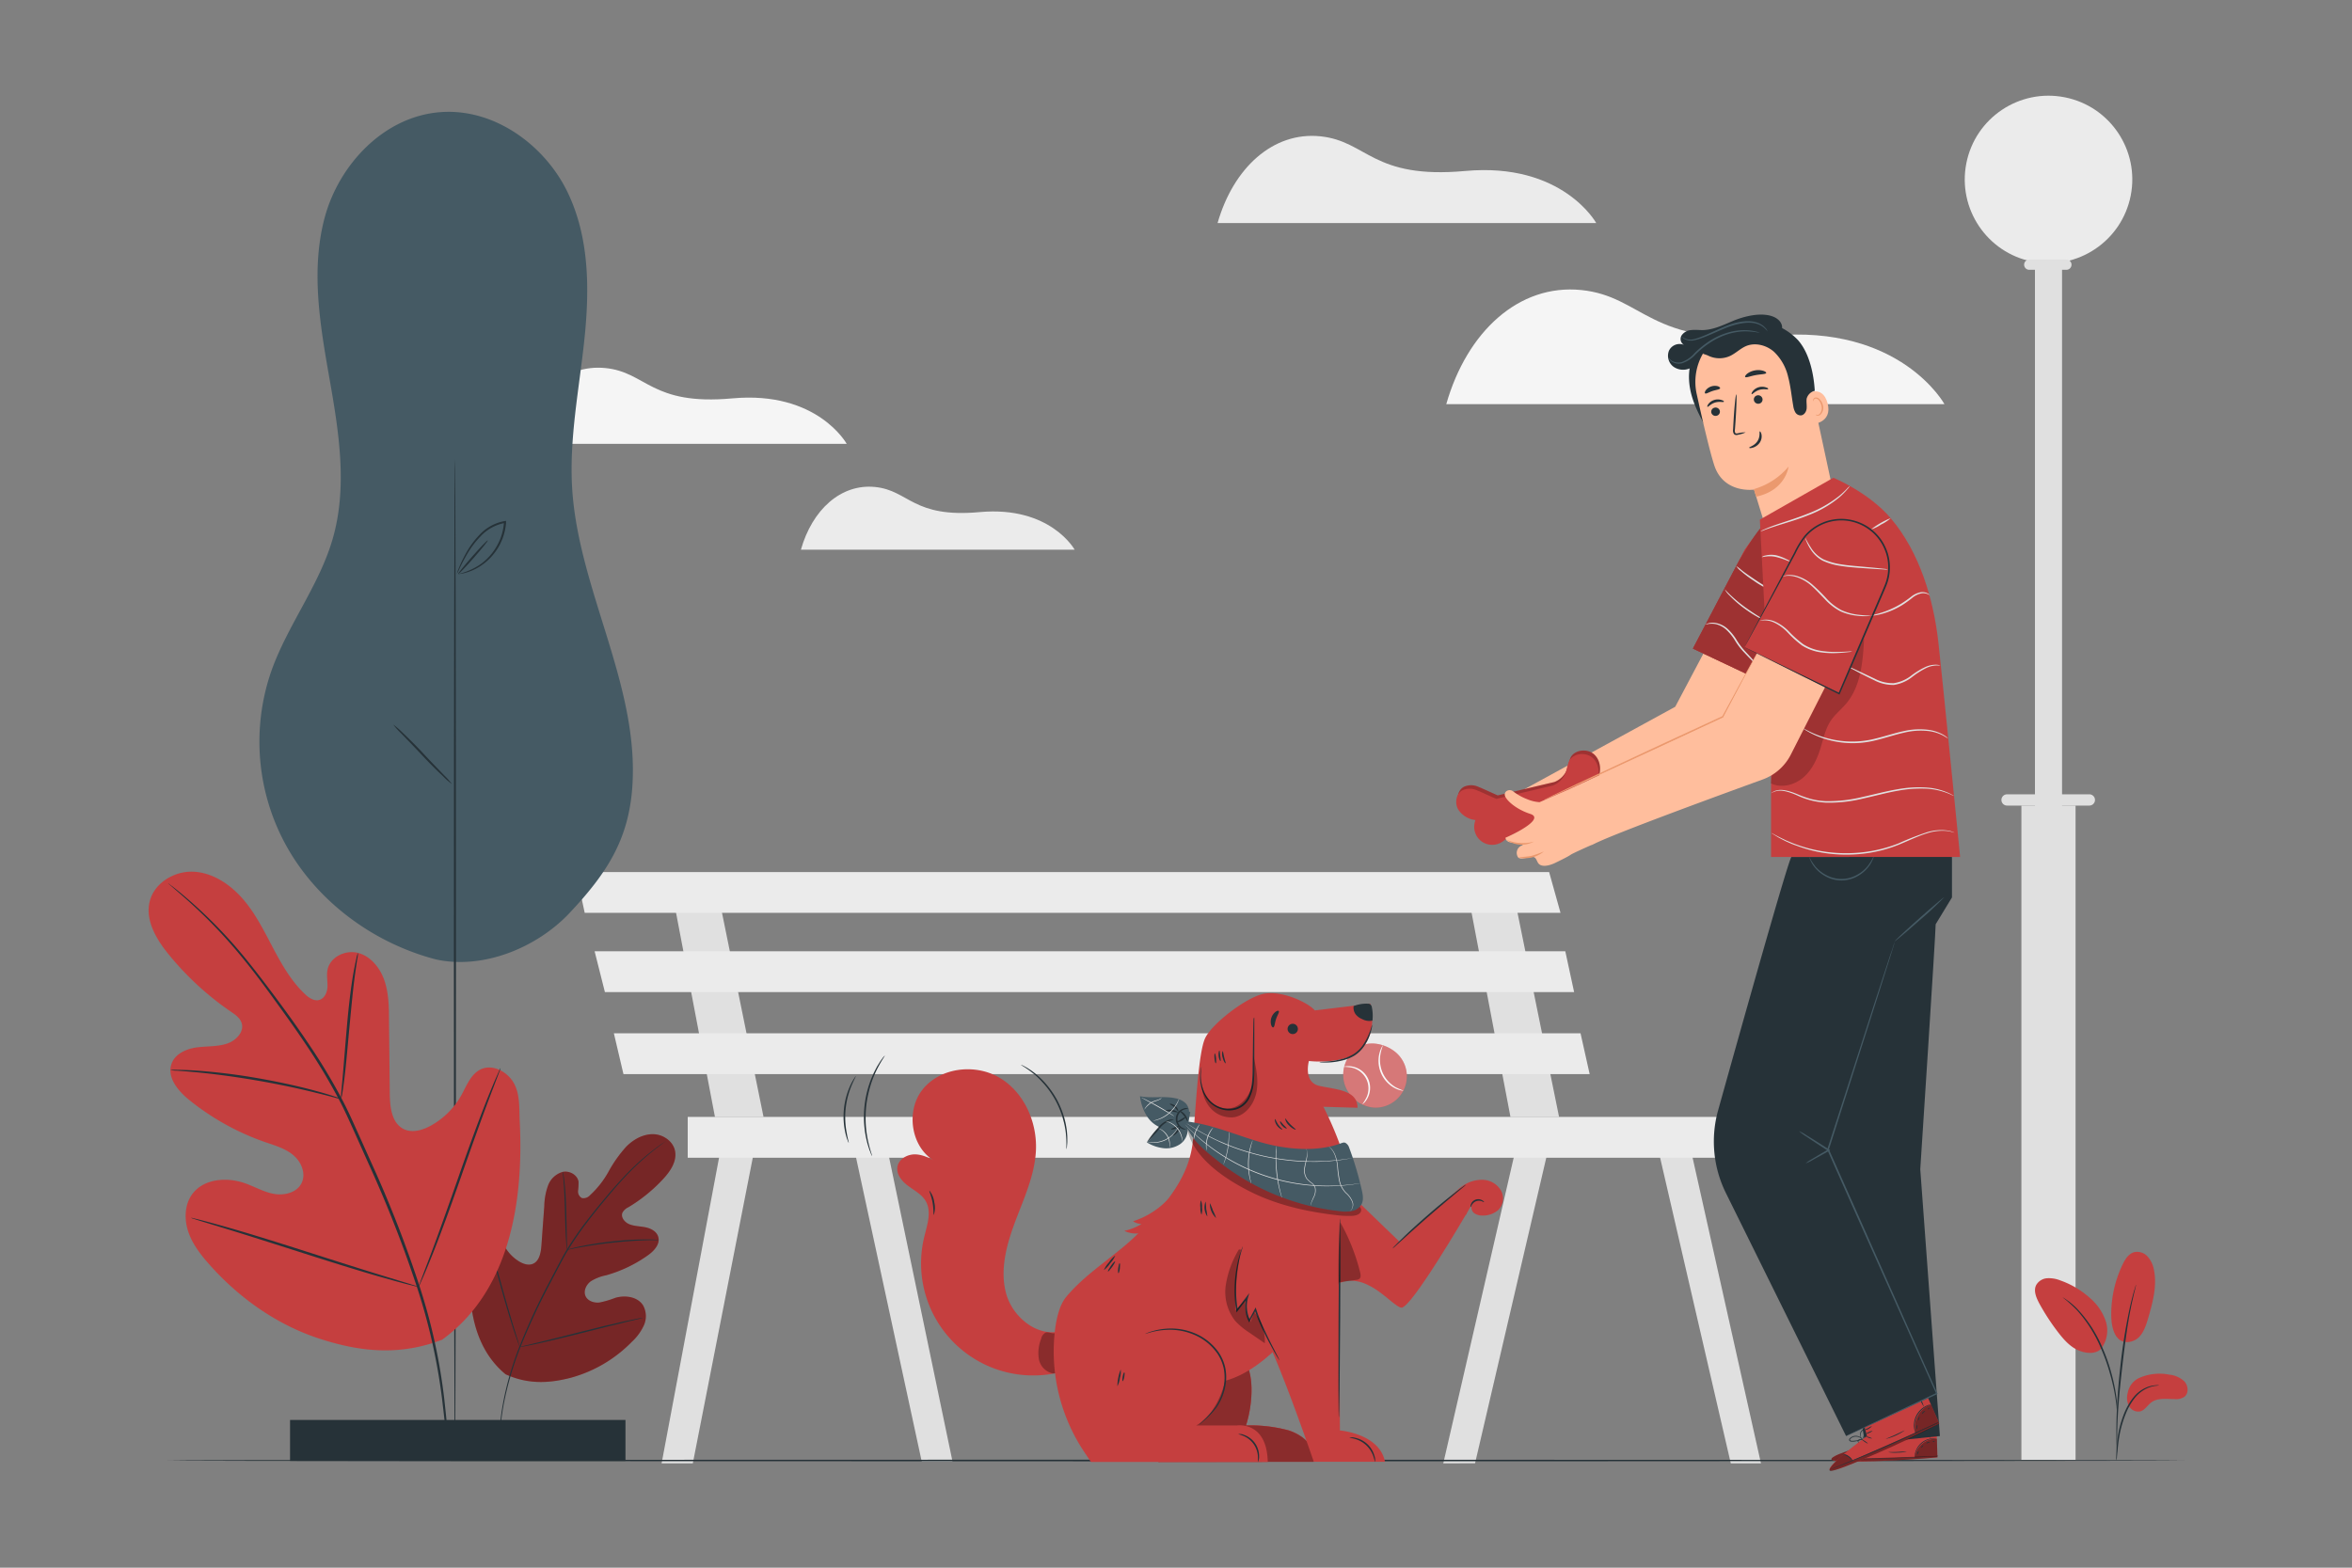 <svg xmlns="http://www.w3.org/2000/svg" viewBox="0 0 750 500"><rect x="0" y="0" width="750" height="500" fill="#808080" stroke="none"/><g id="freepik--background-complete--inject-105"><path d="M461.18,128.91H620.05s-14-25.56-54.94-21.84c-39.06,3.55-41.05-12.58-60.91-14.57S467.8,105.74,461.18,128.91Z" style="fill:#f5f5f5"></path><path d="M164.44,141.57H270s-9.33-17-36.49-14.51c-25.94,2.36-27.26-8.35-40.45-9.67S168.84,126.18,164.44,141.57Z" style="fill:#f5f5f5"></path><polygon points="484.18 362.74 460.23 466.72 470.36 466.7 494.36 363.72 484.18 362.74" style="fill:#e0e0e0"></polygon><polygon points="527.87 362.74 551.91 466.72 561.53 466.72 538.28 362.74 527.87 362.74" style="fill:#e0e0e0"></polygon><polygon points="468.02 284.63 481.65 356.23 497.15 356.23 482.58 284.63 468.02 284.63" style="fill:#e0e0e0"></polygon><polygon points="230.51 362.74 210.97 466.72 220.92 466.72 241.32 362.74 230.51 362.74" style="fill:#e0e0e0"></polygon><polygon points="271.58 362.74 293.92 466.15 303.74 466.15 282.18 362.74 271.58 362.74" style="fill:#e0e0e0"></polygon><polygon points="214.34 284.63 227.98 356.23 243.47 356.23 228.91 284.63 214.34 284.63" style="fill:#e0e0e0"></polygon><polygon points="183.66 278.13 186.45 291.14 497.61 291.14 493.98 278.13 183.66 278.13" style="fill:#ebebeb"></polygon><polygon points="189.61 303.4 192.89 316.42 501.95 316.42 499.14 303.4 189.61 303.4" style="fill:#ebebeb"></polygon><polygon points="195.75 329.57 198.81 342.59 506.91 342.59 504 329.57 195.75 329.57" style="fill:#ebebeb"></polygon><rect x="219.3" y="356.23" width="332.24" height="13.02" style="fill:#ebebeb"></rect><rect x="644.58" y="256.93" width="17.27" height="208.68" style="fill:#e0e0e0"></rect><rect x="648.9" y="49.26" width="8.64" height="230.61" style="fill:#e0e0e0"></rect><circle cx="653.22" cy="57.24" r="26.71" transform="translate(470.97 687.12) rotate(-78.87)" style="fill:#ebebeb"></circle><path d="M658.93,86.05H647.08a1.63,1.63,0,0,1-1.63-1.63h0a1.63,1.63,0,0,1,1.63-1.63h11.85a1.63,1.63,0,0,1,1.63,1.63h0A1.63,1.63,0,0,1,658.93,86.05Z" style="fill:#e0e0e0"></path><path d="M666.25,256.93H640a1.79,1.79,0,0,1-1.79-1.79h0a1.79,1.79,0,0,1,1.79-1.8h26.25a1.79,1.79,0,0,1,1.79,1.8h0A1.79,1.79,0,0,1,666.25,256.93Z" style="fill:#e0e0e0"></path><path d="M255.39,175.32h87.29s-7.72-14-30.19-12c-21.46,2-22.55-6.91-33.46-8S259,162.59,255.39,175.32Z" style="fill:#ebebeb"></path><path d="M388.26,71.14H509s-10.68-19.43-41.76-16.61C437.56,57.24,436.05,45,421,43.47S393.29,53.53,388.26,71.14Z" style="fill:#ebebeb"></path></g><g id="freepik--Floor--inject-105"><path d="M696.66,465.81c0,.15-144,.27-321.64.27S53.34,466,53.34,465.81s144-.26,321.68-.26S696.66,465.67,696.66,465.81Z" style="fill:#263238"></path></g><g id="freepik--Plants--inject-105"><path d="M139,306c-20.07-5.25-37.61-18.44-47.37-35.65a68.62,68.62,0,0,1-5-56.63c5.18-14.4,15.15-27.08,19.42-41.74,4.85-16.64,2-34.29-1-51.31s-6-34.61-1.5-51.33,18.87-32.41,37.29-33.6c17.09-1.1,32.87,10.73,40,25.27s7.18,31.22,5.52,47.14-4.91,31.82-3.9,47.79c2.07,32.33,21.45,62.75,19.17,95.07-1.18,16.82-8.15,27.59-20.08,40.25C171.27,302.16,154.17,309.33,139,306" style="fill:#455a64"></path><path d="M145.07,466.15c-.18,0-.33-71.6-.33-159.92s.15-159.94.33-159.94.32,71.6.32,159.94S145.24,466.15,145.07,466.15Z" style="fill:#263238"></path><path d="M144.14,250.1a23.39,23.39,0,0,1-2.95-2.6c-1.76-1.66-4.15-4-6.67-6.7s-4.84-5.07-6.51-6.81a24.31,24.31,0,0,1-2.62-2.9,24.48,24.48,0,0,1,3,2.6c1.76,1.67,4.15,4,6.67,6.71s4.84,5.07,6.51,6.81A24.81,24.81,0,0,1,144.14,250.1Z" style="fill:#263238"></path><rect x="92.49" y="452.88" width="106.96" height="13.07" style="fill:#263238"></rect><path d="M146.07,183.1a21.78,21.78,0,0,0,6.53-2.72,17.75,17.75,0,0,0,5.24-5.27,17.55,17.55,0,0,0,2.85-8.36l0-.28.37.31a14.06,14.06,0,0,0-7.87,4.33,29.84,29.84,0,0,0-4.39,5.89c-1.05,1.81-1.79,3.32-2.29,4.38a12.46,12.46,0,0,1-.82,1.62,8.84,8.84,0,0,1,.58-1.71,42.68,42.68,0,0,1,2.13-4.49,28.08,28.08,0,0,1,4.35-6.06,14.4,14.4,0,0,1,8.21-4.56l.41-.06,0,.38,0,.29a18.16,18.16,0,0,1-8.48,13.94A16.63,16.63,0,0,1,148,182.8a11.84,11.84,0,0,1-1.43.26A1.46,1.46,0,0,1,146.07,183.1Z" style="fill:#263238"></path><path d="M146.07,183.1c-.14-.11,1.87-2.6,4.48-5.57s4.84-5.29,5-5.18-1.87,2.59-4.48,5.57S146.21,183.21,146.07,183.1Z" style="fill:#263238"></path><path d="M161.22,438.31c-10.93-9-12.38-24.19-10.86-37.64.26-2.24.19-4.64,1.42-6.53s3.83-3,5.77-1.93c1.61.92,2.19,2.92,3,4.6a13.23,13.23,0,0,0,4.89,5.46c1.37.85,3.11,1.45,4.58.78,2-.92,2.47-3.59,2.63-5.83q.45-6.25.91-12.52a20.65,20.65,0,0,1,1.2-6.59,7,7,0,0,1,4.73-4.35c2.18-.43,4.71,1,5,3.23a20.08,20.08,0,0,1-.16,2.79,2.38,2.38,0,0,0,1.21,2.33,2.74,2.74,0,0,0,2.54-.84,29.94,29.94,0,0,0,6-7.64,41.8,41.8,0,0,1,5.64-7.94c2.29-2.3,5.35-4,8.57-3.95s6.48,2.32,7,5.53-1.53,6.27-3.74,8.67a50.16,50.16,0,0,1-11.18,9.1,4.13,4.13,0,0,0-1.89,1.73c-.6,1.46.7,3.05,2.13,3.66,1.63.68,3.45.65,5.18,1s3.56,1.27,4.09,3c.74,2.36-1.36,4.6-3.37,6a42.94,42.94,0,0,1-13.24,6.31,14.65,14.65,0,0,0-4.89,1.92c-1.42,1.05-2.38,3-1.7,4.64s2.7,2.31,4.45,2.13a30.78,30.78,0,0,0,5.06-1.49c3.16-.92,7.12-.4,8.88,2.41a7.11,7.11,0,0,1,.26,6.33,16.38,16.38,0,0,1-3.83,5.26A43.08,43.08,0,0,1,182.1,439.4c-7.33,1.92-14,2.06-20.88-1.09" style="fill:#C53F3F"></path><g style="opacity:0.4"><path d="M161.22,438.31c-10.93-9-12.38-24.19-10.86-37.64.26-2.24.19-4.64,1.42-6.53s3.83-3,5.77-1.93c1.61.92,2.19,2.92,3,4.6a13.23,13.23,0,0,0,4.89,5.46c1.37.85,3.11,1.45,4.58.78,2-.92,2.47-3.59,2.63-5.83q.45-6.25.91-12.52a20.65,20.65,0,0,1,1.2-6.59,7,7,0,0,1,4.73-4.35c2.18-.43,4.71,1,5,3.23a20.08,20.08,0,0,1-.16,2.79,2.38,2.38,0,0,0,1.21,2.33,2.74,2.74,0,0,0,2.54-.84,29.94,29.94,0,0,0,6-7.64,41.8,41.8,0,0,1,5.64-7.94c2.29-2.3,5.35-4,8.57-3.95s6.48,2.32,7,5.53-1.53,6.27-3.74,8.67a50.16,50.16,0,0,1-11.18,9.1,4.13,4.13,0,0,0-1.89,1.73c-.6,1.46.7,3.05,2.13,3.66,1.63.68,3.45.65,5.18,1s3.56,1.27,4.09,3c.74,2.36-1.36,4.6-3.37,6a42.94,42.94,0,0,1-13.24,6.31,14.65,14.65,0,0,0-4.89,1.92c-1.42,1.05-2.38,3-1.7,4.64s2.7,2.31,4.45,2.13a30.78,30.78,0,0,0,5.06-1.49c3.16-.92,7.12-.4,8.88,2.41a7.11,7.11,0,0,1,.26,6.33,16.38,16.38,0,0,1-3.83,5.26A43.08,43.08,0,0,1,182.1,439.4c-7.33,1.92-14,2.06-20.88-1.09"></path></g><path d="M212.29,363.94l-.24.2-.71.54c-.63.47-1.55,1.17-2.72,2.1a84.12,84.12,0,0,0-9.27,8.55c-1.83,1.94-3.75,4.16-5.76,6.57s-4.14,5-6.28,7.83a99.94,99.94,0,0,0-6.27,9.13c-1,1.64-1.91,3.37-2.84,5.14l-2.81,5.36a206.37,206.37,0,0,0-9.67,20.91,100.6,100.6,0,0,0-5.18,18.08,74.2,74.2,0,0,0-1.2,12.62c0,1.5,0,2.67.07,3.46,0,.37,0,.67,0,.89v.31a1.4,1.4,0,0,1,0-.3c0-.23-.05-.52-.08-.9-.07-.79-.12-1.95-.14-3.46a69.57,69.57,0,0,1,1.08-12.67,97.81,97.81,0,0,1,5.1-18.16,201.81,201.81,0,0,1,9.66-21l2.82-5.37c.93-1.76,1.85-3.5,2.85-5.15a102.79,102.79,0,0,1,6.32-9.16c2.15-2.81,4.3-5.4,6.32-7.81s4-4.62,5.81-6.55a78.71,78.71,0,0,1,9.39-8.48c1.18-.91,2.12-1.59,2.76-2l.74-.51A1.64,1.64,0,0,1,212.29,363.94Z" style="fill:#263238"></path><path d="M180.81,398.64a4.1,4.1,0,0,1-.14-1c-.07-.63-.14-1.54-.21-2.67-.14-2.25-.23-5.37-.32-8.81s-.21-6.55-.39-8.79c-.08-1.13-.16-2-.22-2.66a4.27,4.27,0,0,1-.05-1,4.19,4.19,0,0,1,.21,1c.11.62.23,1.53.35,2.65.25,2.24.43,5.36.52,8.81s.14,6.46.19,8.81c0,1.06.06,1.95.08,2.67A4.67,4.67,0,0,1,180.81,398.64Z" style="fill:#263238"></path><path d="M210,395.53a7.52,7.52,0,0,1-1.16,0c-.74,0-1.82,0-3.15.06-2.65.08-6.32.32-10.36.75s-7.67,1-10.29,1.48c-1.31.23-2.36.45-3.09.59a6,6,0,0,1-1.15.19,6.06,6.06,0,0,1,1.11-.35c.72-.19,1.77-.45,3.08-.72,2.61-.55,6.25-1.16,10.3-1.6a100.75,100.75,0,0,1,10.4-.63c1.33,0,2.41,0,3.16.07A6.05,6.05,0,0,1,210,395.53Z" style="fill:#263238"></path><path d="M165.76,429.63a1.57,1.57,0,0,1-.17-.36l-.41-1.08c-.35-.94-.83-2.31-1.39-4-1.13-3.4-2.54-8.16-4-13.42s-2.85-10-3.91-13.46c-.52-1.66-.94-3-1.26-4.05-.14-.44-.25-.81-.34-1.11a1.87,1.87,0,0,1-.09-.39,1.87,1.87,0,0,1,.17.37c.11.29.25.64.41,1.08.35.93.83,2.31,1.39,4,1.13,3.41,2.54,8.16,4,13.43s2.85,10,3.91,13.45c.52,1.67.94,3,1.26,4.05l.34,1.11A1.87,1.87,0,0,1,165.76,429.63Z" style="fill:#263238"></path><path d="M205,420.32l-.39.12-1.14.29-4.2,1c-3.55.85-8.43,2.08-13.82,3.45s-10.3,2.55-13.87,3.33c-1.78.38-3.22.68-4.23.87l-1.15.21c-.27,0-.41.06-.41,0l.39-.12,1.14-.29,4.2-1c3.55-.85,8.43-2.08,13.83-3.45s10.29-2.55,13.86-3.33c1.78-.38,3.22-.68,4.23-.87l1.15-.21C204.83,420.32,205,420.3,205,420.32Z" style="fill:#263238"></path><path d="M141,427.27c21.56-15.63,26-44,24.74-69.44-.22-4.25.17-8.73-1.91-12.42s-6.84-6.16-10.62-4.31c-3.12,1.54-4.44,5.23-6.15,8.3a24.92,24.92,0,0,1-9.8,9.68c-2.68,1.45-6,2.37-8.7.94-3.7-2-4.22-7-4.27-11.24q-.12-11.8-.25-23.62c0-4.22-.11-8.54-1.49-12.52s-4.35-7.66-8.39-8.72-9,1.34-9.74,5.49c-.32,1.73.06,3.51,0,5.26s-.87,3.71-2.53,4.23-3.39-.64-4.67-1.86c-4.43-4.19-7.49-9.63-10.34-15.05s-5.64-11-9.68-15.55-9.57-8.18-15.62-8.42-12.44,3.61-13.87,9.57,2.15,12,6,16.72a94.35,94.35,0,0,0,19.95,18.38c1.35.92,2.81,1.92,3.35,3.48,1,2.8-1.66,5.64-4.42,6.61-3.13,1.1-6.56.84-9.84,1.28s-6.83,2-8,5.09c-1.66,4.35,2,8.81,5.63,11.71a80.7,80.7,0,0,0,24.14,13.4c3.13,1.08,6.41,2,9,4.16s4.12,5.91,2.65,8.91-5.33,4-8.6,3.48-6.2-2.27-9.33-3.38c-5.84-2.1-13.33-1.57-17,3.51-2.39,3.34-2.52,7.94-1.22,11.85s3.87,7.25,6.58,10.33c9.49,10.75,21.55,19.34,35.1,23.78s26,5.49,39.34.37" style="fill:#C53F3F"></path><path d="M142.66,465c.4-5.64.1-8.81-1-18.88a184.92,184.92,0,0,0-7.49-34.69,377.83,377.83,0,0,0-15.72-40.5l-4.67-10.4c-1.53-3.41-3.06-6.79-4.76-10A188.46,188.46,0,0,0,98.19,332.6c-3.71-5.53-7.44-10.65-11-15.41s-6.91-9.12-10.15-13a149.62,149.62,0,0,0-16.65-17c-2.12-1.85-3.81-3.23-5-4.15l-1.33-1a3.1,3.1,0,0,0-.46-.33,3.1,3.1,0,0,0,.41.39l1.28,1.1c1.12,1,2.78,2.37,4.86,4.25a159.3,159.3,0,0,1,16.43,17.14c3.21,3.86,6.55,8.24,10,13s7.2,9.9,10.89,15.43a189.77,189.77,0,0,1,10.73,17.87c1.68,3.2,3.19,6.56,4.73,10s3.09,6.88,4.66,10.4a386,386,0,0,1,15.75,40.39,188.87,188.87,0,0,1,7.63,34.54c1.18,10,1.57,13.16,1.25,18.79" style="fill:#263238"></path><path d="M108.78,350.5a9.44,9.44,0,0,0,.38-1.81c.2-1.17.44-2.88.7-5,.53-4.21,1-10.06,1.61-16.51s1.16-12.27,1.75-16.47c.29-2.1.54-3.79.73-5a7.85,7.85,0,0,0,.2-1.84,9.24,9.24,0,0,0-.5,1.78c-.28,1.15-.61,2.84-1,4.94-.73,4.19-1.43,10-2,16.48s-1,12.12-1.39,16.52c-.17,2-.33,3.66-.45,5A8.93,8.93,0,0,0,108.78,350.5Z" style="fill:#263238"></path><path d="M54.3,341.27a11,11,0,0,0,2.17.22c1.4.1,3.42.24,5.91.48,5,.46,11.84,1.32,19.37,2.61s14.29,2.77,19.15,4c2.44.58,4.4,1.11,5.75,1.46a12.39,12.39,0,0,0,2.13.49,10.41,10.41,0,0,0-2-.78c-1.34-.45-3.28-1.06-5.7-1.71-4.84-1.35-11.61-2.9-19.16-4.21a191,191,0,0,0-19.46-2.38c-2.51-.17-4.54-.23-5.94-.23A12.08,12.08,0,0,0,54.3,341.27Z" style="fill:#263238"></path><path d="M133.46,410.44a2.68,2.68,0,0,0,.37-.67c.24-.53.53-1.19.89-2,.77-1.72,1.82-4.25,3.07-7.38,2.52-6.26,5.72-15,9.12-24.75s6.52-18.5,8.9-24.81c1.16-3.07,2.12-5.59,2.84-7.47l.76-2a2.48,2.48,0,0,0,.21-.73,3.53,3.53,0,0,0-.36.67c-.24.54-.53,1.19-.89,2-.77,1.73-1.82,4.25-3.08,7.38-2.51,6.27-5.71,15-9.11,24.76s-6.52,18.5-8.9,24.81c-1.17,3.06-2.12,5.59-2.84,7.46-.3.82-.55,1.49-.76,2A3,3,0,0,0,133.46,410.44Z" style="fill:#263238"></path><path d="M60.9,388.41a2.91,2.91,0,0,0,.72.28l2.11.67,7.77,2.37c6.56,2,15.59,4.88,25.57,8.07s19,6,25.64,7.85c3.3.94,6,1.67,7.84,2.13l2.15.53a2.73,2.73,0,0,0,.76.13,2.7,2.7,0,0,0-.72-.28l-2.1-.67-7.77-2.37c-6.57-2-15.6-4.88-25.57-8.07s-19-6-25.64-7.85c-3.31-.94-6-1.67-7.85-2.13l-2.15-.53A3.24,3.24,0,0,0,60.9,388.41Z" style="fill:#263238"></path><path d="M681.86,439.62a15.88,15.88,0,0,1,9.84-1.19,8.15,8.15,0,0,1,4.86,2.17c1.22,1.34,1.45,3.7.05,4.85a4.64,4.64,0,0,1-3.06.78c-2.61,0-5.49-.49-7.57,1.07-1.18.9-2,2.38-3.39,2.82a3.36,3.36,0,0,1-3.69-1.64,5.78,5.78,0,0,1-.42-4.23A6.49,6.49,0,0,1,681.86,439.62Z" style="fill:#C53F3F"></path><path d="M675,426.39c1.83,2.61,5.39,1.74,7,.15s2.35-3.91,3-6.11c1.45-5,2.91-10.33,1.83-15.46a8.56,8.56,0,0,0-2-4.2,4.48,4.48,0,0,0-4.25-1.41c-1.79.47-2.91,2.23-3.71,3.9a36.66,36.66,0,0,0-3.64,15.81c0,2.54.29,5.21,1.72,7.32" style="fill:#C53F3F"></path><path d="M670,430.14a9.56,9.56,0,0,0,1.48-8.76,16.94,16.94,0,0,0-5.19-7.52,28,28,0,0,0-9.28-5.47,9.84,9.84,0,0,0-4.17-.71,4.38,4.38,0,0,0-3.51,2.12c-1,1.86,0,4.12,1,6a70.39,70.39,0,0,0,6.09,9.29c1.83,2.36,3.92,4.68,6.71,5.74s5.68.94,7.15-1" style="fill:#C53F3F"></path><path d="M674.88,465.82a6.07,6.07,0,0,0,.16-1.19c.09-.87.19-1.95.32-3.24a46.19,46.19,0,0,1,.73-4.76,37.06,37.06,0,0,1,1.73-5.61,20.44,20.44,0,0,1,2.86-5.08,10.86,10.86,0,0,1,3.63-3,10.06,10.06,0,0,1,3.05-.95,6.43,6.43,0,0,0,1.18-.17,5.9,5.9,0,0,0-1.2,0,9.25,9.25,0,0,0-3.19.83,10.69,10.69,0,0,0-3.82,3,20.41,20.41,0,0,0-3,5.18,34.35,34.35,0,0,0-1.71,5.7,40.9,40.9,0,0,0-.64,4.81c-.1,1.38-.14,2.5-.16,3.27A6.33,6.33,0,0,0,674.88,465.82Z" style="fill:#263238"></path><path d="M675.1,463.32a2,2,0,0,0,0-.55v-1.58c0-1.36,0-3.34.07-5.79.12-4.89.54-10.15,1.36-17.56.77-7,1.8-15.09,2.89-20.37.23-1.2.47-2.28.69-3.23s.39-1.76.57-2.42.27-1.13.36-1.53a2.23,2.23,0,0,0,.1-.55,2.47,2.47,0,0,0-.19.52c-.12.4-.27.9-.46,1.51s-.41,1.47-.65,2.41-.5,2-.76,3.22a178.15,178.15,0,0,0-3,18.9c-.82,7.43-1.18,14.2-1.22,19.1,0,2.45,0,4.43.09,5.8,0,.64.07,1.16.1,1.57A2.68,2.68,0,0,0,675.1,463.32Z" style="fill:#263238"></path><path d="M675.14,450.27a12.21,12.21,0,0,0,0-1.65,44.75,44.75,0,0,0-.5-4.46,60.46,60.46,0,0,0-1.45-6.5,53.68,53.68,0,0,0-2.72-7.69,40.85,40.85,0,0,0-8-12.42,19.45,19.45,0,0,0-1.88-1.75c-.28-.24-.54-.48-.8-.68l-.73-.5a11.48,11.48,0,0,0-1.38-.89,50.07,50.07,0,0,1,4.54,4.06A43.06,43.06,0,0,1,670,430.17a58.75,58.75,0,0,1,2.73,7.62,65,65,0,0,1,1.55,6.43c.34,1.86.53,3.37.65,4.42A9.32,9.32,0,0,0,675.14,450.27Z" style="fill:#263238"></path></g><g id="freepik--Character--inject-105"><path d="M597.47,460.37l.64-5.38,19.36-1,.34,10.84-1.25.12c-5.52.45-28.14,1.92-31.87.89C580.52,464.66,597.47,460.37,597.47,460.37Z" style="fill:#C53F3F"></path><g style="opacity:0.4"><path d="M610.53,464.83a7,7,0,0,1,2.44-4.35,6.79,6.79,0,0,1,4.66-1.58l.15,5.61Z"></path></g><g style="opacity:0.4"><path d="M589.2,462.76s-5.93,1.88-5.16,2.85,23.68.34,33.77-.82l0-.44L591,465.3S590.37,462.78,589.2,462.76Z"></path></g><path d="M618.08,464.33l-.35,0-1,.09-3.64.26c-3.08.19-7.33.4-12,.53s-9,.16-12,.14l-3.66-.06-1,0a1.44,1.44,0,0,1-.34,0l.34,0h1l3.65,0c3.09,0,7.35-.07,12-.2s9-.32,12-.47l3.65-.18,1,0Z" style="fill:#263238"></path><path d="M591.06,465.61a8.84,8.84,0,0,0-.73-1.72,8.62,8.62,0,0,0-1.28-1.37,2.74,2.74,0,0,1,1.48,1.23A2.69,2.69,0,0,1,591.06,465.61Z" style="fill:#263238"></path><path d="M596.9,462.45c-.06,0-.35-.3-.66-.76a2.23,2.23,0,0,1-.45-.89c.06,0,.35.3.66.76A2.23,2.23,0,0,1,596.9,462.45Z" style="fill:#263238"></path><path d="M598.5,461.54s-.37-.15-.72-.45-.61-.59-.56-.64.36.15.72.45S598.54,461.49,598.5,461.54Z" style="fill:#263238"></path><path d="M599.47,459.62c0,.07-.46.14-1,.16a2.34,2.34,0,0,1-1-.08,2.28,2.28,0,0,1,1-.16A2.34,2.34,0,0,1,599.47,459.62Z" style="fill:#263238"></path><path d="M599.79,458.28a2.12,2.12,0,0,1-1.16.37,2.07,2.07,0,0,1-1.21-.13,6.26,6.26,0,0,1,1.19-.12A5.94,5.94,0,0,1,599.79,458.28Z" style="fill:#263238"></path><path d="M596.17,460.71a3.71,3.71,0,0,1-1.29,0,7.57,7.57,0,0,1-1.38-.27,3.59,3.59,0,0,1-.8-.3.72.72,0,0,1-.33-.39.51.51,0,0,1,.19-.52,2.37,2.37,0,0,1,2.94.61,2.3,2.3,0,0,1,.44.85c.06.22.06.35,0,.35a3.57,3.57,0,0,0-.61-1.09,2.4,2.4,0,0,0-1.12-.68,2.06,2.06,0,0,0-1.54.14c-.2.16-.11.4.12.53a3.83,3.83,0,0,0,.73.29,10,10,0,0,0,1.34.31C595.68,460.69,596.17,460.67,596.17,460.71Z" style="fill:#263238"></path><path d="M595.84,460.79a1.29,1.29,0,0,1-.18-.9,2.21,2.21,0,0,1,.33-.95,1.29,1.29,0,0,1,1.06-.68.51.51,0,0,1,.41.58,1.42,1.42,0,0,1-.2.58,4.26,4.26,0,0,1-.59.8c-.4.41-.71.57-.73.54s.26-.24.6-.65a4.7,4.7,0,0,0,.52-.79c.17-.28.28-.77,0-.82s-.64.31-.83.57a2.17,2.17,0,0,0-.35.85A4.45,4.45,0,0,0,595.84,460.79Z" style="fill:#263238"></path><path d="M617.52,458.85s-.58,0-1.48.09a6.27,6.27,0,0,0-5.14,4.33c-.29.87-.3,1.45-.35,1.44a1.55,1.55,0,0,1,0-.4,6.09,6.09,0,0,1,.19-1.09,6.28,6.28,0,0,1,1.95-3.05,6.19,6.19,0,0,1,3.34-1.4,5,5,0,0,1,1.1,0A1.06,1.06,0,0,1,617.52,458.85Z" style="fill:#263238"></path><path d="M615.36,453.83a12.47,12.47,0,0,1,.21,2.48,12.66,12.66,0,0,1,0,2.49,12.7,12.7,0,0,1-.21-2.48A12.56,12.56,0,0,1,615.36,453.83Z" style="fill:#263238"></path><path d="M608,462.94a11.65,11.65,0,0,1-2.92.37,11.8,11.8,0,0,1-2.94-.15c0-.07,1.31,0,2.93-.09S607.94,462.87,608,462.94Z" style="fill:#263238"></path><path d="M611.88,462.83c0,.05-.1.28-.22.58s-.2.58-.27.57-.11-.31,0-.66S611.84,462.78,611.88,462.83Z" style="fill:#263238"></path><path d="M613.31,460.94c.05.05-.07.26-.27.48s-.41.35-.46.31.08-.26.28-.48S613.26,460.9,613.31,460.94Z" style="fill:#263238"></path><path d="M615.41,460c0,.07-.28.08-.57.19s-.5.27-.55.23.1-.33.47-.46S615.43,460,615.41,460Z" style="fill:#263238"></path><path d="M616.91,459.61c0,.06-.09.16-.25.23s-.32.08-.35,0,.09-.17.26-.24S616.88,459.54,616.91,459.61Z" style="fill:#263238"></path><path d="M622.44,273.32v12.91l-5.2,8.55c0,3.13-4.91,78.14-4.91,78.14l6.26,85.1-23.87,2.43-16.05-98.91,11.11-89.74Z" style="fill:#263238"></path><path d="M595.34,458l-1.61-5.88,19.75-9.25L618.4,454l-1.25.64c-5.57,2.8-28.52,13.87-32.84,14.37C579.49,469.61,595.34,458,595.34,458Z" style="fill:#C53F3F"></path><g style="opacity:0.4"><path d="M610.83,457.13a7.84,7.84,0,0,1,.71-5.56,7.63,7.63,0,0,1,4.19-3.61l2.52,5.78Z"></path></g><g style="opacity:0.4"><path d="M587.73,464s-5.39,4.46-4.18,5.14,24.83-9.62,34.85-15.08l-.23-.45-27.45,12.26S589,463.5,587.73,464Z"></path></g><path d="M618.48,453.42a1.5,1.5,0,0,1-.33.2l-1,.51-3.69,1.8c-3.12,1.5-7.47,3.51-12.32,5.63s-9.27,3.95-12.5,5.22l-3.83,1.49-1,.38a1.59,1.59,0,0,1-.38.12,1.93,1.93,0,0,1,.36-.17l1-.43,3.79-1.57c3.2-1.32,7.62-3.17,12.46-5.29s9.2-4.1,12.35-5.56L617.1,454l1-.46Z" style="fill:#263238"></path><path d="M590.87,466.16a9.82,9.82,0,0,0-1.49-1.49,8.91,8.91,0,0,0-1.91-.88,3,3,0,0,1,2.07.65A3.07,3.07,0,0,1,590.87,466.16Z" style="fill:#263238"></path><path d="M595.62,460.4c0,.06-.49-.17-1-.51s-.89-.68-.85-.74.49.17,1,.51S595.66,460.33,595.62,460.4Z" style="fill:#263238"></path><path d="M596.91,458.78c0,.07-.45,0-.95-.17s-.87-.36-.85-.43.44,0,.94.17S596.93,458.71,596.91,458.78Z" style="fill:#263238"></path><path d="M597.11,456.36c0,.07-.42.35-1,.61a2.59,2.59,0,0,1-1.13.36c0-.07.43-.34,1-.61A3,3,0,0,1,597.11,456.36Z" style="fill:#263238"></path><path d="M596.87,454.83c.06.05-.37.52-1,.88a2.24,2.24,0,0,1-1.31.37,8.21,8.21,0,0,1,1.19-.62A7.8,7.8,0,0,1,596.87,454.83Z" style="fill:#263238"></path><path d="M594.13,458.9a4.22,4.22,0,0,1-1.33.57,9.34,9.34,0,0,1-1.56.31,4.24,4.24,0,0,1-1,0,.83.83,0,0,1-.51-.27.58.58,0,0,1,0-.62,2.67,2.67,0,0,1,4.14.09.88.88,0,0,1,.2.35,3.86,3.86,0,0,0-1.1-.87,2.61,2.61,0,0,0-1.46-.25,2.27,2.27,0,0,0-1.54.8c-.14.25,0,.46.34.5a3.79,3.79,0,0,0,.89,0,8.63,8.63,0,0,0,1.53-.24C593.6,459.08,594.11,458.86,594.13,458.9Z" style="fill:#263238"></path><path d="M593.81,459.11s-.35-.23-.55-.85a2.32,2.32,0,0,1-.06-1.13A1.43,1.43,0,0,1,594,456a.56.56,0,0,1,.67.43,1.69,1.69,0,0,1,0,.7,4.61,4.61,0,0,1-.28,1.07,2,2,0,0,1-.53.87s.17-.35.35-.93a5.29,5.29,0,0,0,.21-1c.06-.36,0-.92-.4-.84s-.54.6-.63.95a2.54,2.54,0,0,0,0,1A6,6,0,0,0,593.81,459.11Z" style="fill:#263238"></path><path d="M615.59,448c0,.05-.62.2-1.5.72a7.32,7.32,0,0,0-2.74,2.83,7.23,7.23,0,0,0-.79,3.85c.07,1,.3,1.64.25,1.65s-.09-.14-.19-.42a6.12,6.12,0,0,1-.26-1.21A6.86,6.86,0,0,1,614,448.5a6.63,6.63,0,0,1,1.15-.47A1.4,1.4,0,0,1,615.59,448Z" style="fill:#263238"></path><path d="M611.22,443.63a14,14,0,0,1,1.27,2.49,14.56,14.56,0,0,1,1,2.61,14,14,0,0,1-1.27-2.49A14.56,14.56,0,0,1,611.22,443.63Z" style="fill:#263238"></path><path d="M607.34,456.25a18.31,18.31,0,0,1-6,2.7c0-.08,1.37-.58,3-1.33S607.3,456.18,607.34,456.25Z" style="fill:#263238"></path><path d="M611.4,454.48c.07,0,0,.33,0,.7s0,.68,0,.71-.25-.28-.25-.71S611.33,454.45,611.4,454.48Z" style="fill:#263238"></path><path d="M612.09,451.91c.07,0,0,.3-.09.61s-.27.54-.34.51,0-.3.09-.61S612,451.88,612.09,451.91Z" style="fill:#263238"></path><path d="M613.9,450.09c0,.07-.26.19-.52.43s-.4.5-.48.47,0-.38.3-.67S613.89,450,613.9,450.09Z" style="fill:#263238"></path><path d="M615.28,449c.05.05,0,.21-.16.35s-.31.21-.36.16,0-.21.16-.35S615.22,448.94,615.28,449Z" style="fill:#263238"></path><path d="M571.25,273.32c-.88.49-16.11,54.75-23.38,80.8a37.07,37.07,0,0,0,2.47,26.36L588.67,458l28.92-13.54L582.88,368.2l30.66-94.88Z" style="fill:#263238"></path><path d="M588.67,458l.5-.26,1.49-.73,5.74-2.75,21.11-10-.09.26C610.8,429.75,602,410,592.35,388.45l-9.66-21.72,0-.09,0-.09L598,319.11c1.92-5.87,3.46-10.56,4.52-13.81.53-1.59,1-2.82,1.23-3.69l.33-.95a1.72,1.72,0,0,1,.13-.31,3,3,0,0,1-.09.33l-.28,1c-.27.87-.66,2.11-1.15,3.72l-4.38,13.85L583.16,366.7v-.18c3.05,6.84,6.31,14.17,9.68,21.72,9.59,21.61,18.36,41.34,24.94,56.16l.08.18-.17.08-21.19,9.82-5.79,2.65-1.51.68C588.85,458,588.67,458,588.67,458Z" style="fill:#455a64"></path><path d="M619.91,286.23a104.87,104.87,0,0,1-7.7,7.2c-4.35,3.86-8,6.91-8.05,6.8s3.36-3.33,7.7-7.19S619.81,286.13,619.91,286.23Z" style="fill:#455a64"></path><path d="M597.56,272.85a3.43,3.43,0,0,1-.27,1,9.66,9.66,0,0,1-1.44,2.58,11.34,11.34,0,0,1-3.3,2.89,10.37,10.37,0,0,1-10.39.19,11.32,11.32,0,0,1-3.4-2.77,9.83,9.83,0,0,1-1.53-2.52,3.86,3.86,0,0,1-.32-1,16.14,16.14,0,0,0,2.13,3.32,11.35,11.35,0,0,0,3.35,2.58,10.11,10.11,0,0,0,9.92-.18,11.37,11.37,0,0,0,3.25-2.7A16.11,16.11,0,0,0,597.56,272.85Z" style="fill:#455a64"></path><path d="M573.65,360.75a14.87,14.87,0,0,1,2.53,1.41c1.53.92,3.62,2.24,5.91,3.71l1.17.75.36.24-.37.2c-2.09,1.19-4,2.22-5.29,2.94a12.49,12.49,0,0,1-2.2,1.06,11.71,11.71,0,0,1,2-1.36c1.3-.8,3.12-1.88,5.2-3.08v.44l-1.17-.75c-2.29-1.48-4.35-2.84-5.83-3.84A16.66,16.66,0,0,1,573.65,360.75Z" style="fill:#455a64"></path><polygon points="543.17 208.46 534.19 225.42 486.22 251.65 495.35 269.39 559.26 238.93 568.85 216.43 543.17 208.46" style="fill:#ffbe9d"></polygon><path d="M477.6,253.69c-1.49-.64-4.65-2.13-6.15-2.72a5.5,5.5,0,0,0-4.69,0c-2,1.12-2.45,4-1.36,6a7.46,7.46,0,0,0,5.57,3.47,5.74,5.74,0,0,0,7.94,7.26c1.13-.58,2-1.52,3.12-2.2a15.56,15.56,0,0,1,4.15-1.64l20.67-6a5.43,5.43,0,1,0,2.43-9c1.47-2.59,1.28-6.2-.91-8.22s-6.31-1.58-7.61,1.1a28.17,28.17,0,0,0-.91,3.21,7.1,7.1,0,0,1-4.21,4.47Z" style="fill:#C53F3F"></path><g style="opacity:0.2"><path d="M477.6,253.69c-1.49-.64-4.65-2.13-6.15-2.72a5.5,5.5,0,0,0-4.69,0c-2,1.12-2.45,4-1.36,6a7.46,7.46,0,0,0,5.57,3.47,5.74,5.74,0,0,0,7.94,7.26c1.13-.58,2-1.52,3.12-2.2a15.56,15.56,0,0,1,4.15-1.64l20.67-6a5.43,5.43,0,1,0,2.43-9c1.47-2.59,1.28-6.2-.91-8.22s-6.31-1.58-7.61,1.1a28.17,28.17,0,0,0-.91,3.21,7.1,7.1,0,0,1-4.21,4.47Z"></path></g><path d="M477.14,254.8c-1.49-.63-4.65-2.12-6.15-2.72a5.57,5.57,0,0,0-4.69,0c-2,1.12-2.45,4-1.37,6a7.5,7.5,0,0,0,5.58,3.47,5.74,5.74,0,0,0,7.94,7.27c1.13-.58,2-1.53,3.12-2.21a16,16,0,0,1,4.14-1.64l20.68-6a5.42,5.42,0,1,0,2.43-9c1.47-2.58,1.28-6.2-.91-8.21s-6.32-1.59-7.61,1.09a26.26,26.26,0,0,0-.91,3.21,7.13,7.13,0,0,1-4.22,4.48Z" style="fill:#C53F3F"></path><path d="M545,138.05c-2.25-3.94-4.53-7.94-5.68-12.32s-1.1-9.28,1.17-13.21a17.89,17.89,0,0,1,8.1-6.92c4.56-2.15,10.18-2.95,14.52-.39s6.29,7.66,7.36,12.53c.71,3.2,1.14,6.63,0,9.7-1.72,4.55-6.5,7.2-11.2,8.46s-9.65,1.52-14.2,3.23" style="fill:#263238"></path><path d="M576.2,118l9.86,45.79-22.84,5.07-3.9-12.7s-9.74,1.41-12.71-7.85c-1.44-4.5-3.67-14-5.57-22.63a18,18,0,0,1,13.3-21.37h0A18,18,0,0,1,576.2,118Z" style="fill:#ffbe9d"></path><path d="M559.26,156a22.64,22.64,0,0,0,11.06-7.17s-.81,7.57-10.34,9.58Z" style="fill:#eb996e"></path><path d="M545.71,131.65a1.39,1.39,0,0,0,1.69.95,1.33,1.33,0,0,0,1-1.62,1.39,1.39,0,0,0-1.69-.95A1.33,1.33,0,0,0,545.71,131.65Z" style="fill:#263238"></path><path d="M544.47,129.76c.21.12,1-.93,2.42-1.37s2.7,0,2.8-.26-.21-.36-.77-.56a3.91,3.91,0,0,0-2.31,0,3.66,3.66,0,0,0-1.86,1.31C544.41,129.35,544.36,129.71,544.47,129.76Z" style="fill:#263238"></path><path d="M559.3,127.73a1.4,1.4,0,0,0,1.7,1,1.33,1.33,0,0,0,1-1.62,1.4,1.4,0,0,0-1.69-1A1.33,1.33,0,0,0,559.3,127.73Z" style="fill:#263238"></path><path d="M558.59,125.71c.21.12,1-.93,2.42-1.36s2.7,0,2.8-.27-.21-.36-.77-.55a3.82,3.82,0,0,0-2.31,0,3.66,3.66,0,0,0-1.86,1.31C558.54,125.3,558.48,125.66,558.59,125.71Z" style="fill:#263238"></path><path d="M556.66,137.9a9.27,9.27,0,0,0-2.45.29c-.38.07-.74.11-.88-.12a1.9,1.9,0,0,1-.09-1.16c.07-1,.15-2,.22-3.11.29-4.41.37-8,.19-8s-.55,3.56-.83,8c-.06,1.09-.12,2.12-.17,3.11a2.18,2.18,0,0,0,.25,1.49,1,1,0,0,0,.76.35,2.38,2.38,0,0,0,.65-.11A9.76,9.76,0,0,0,556.66,137.9Z" style="fill:#263238"></path><path d="M561.16,137.59c-.23.06.24,1.61-.75,3.12s-2.69,1.84-2.63,2.06.46.19,1.16,0a4.1,4.1,0,0,0,2.23-1.64,3.53,3.53,0,0,0,.53-2.58C561.56,137.88,561.27,137.55,561.16,137.59Z" style="fill:#263238"></path><path d="M556.5,120.23c.26.34,1.63-.28,3.36-.59s3.24-.28,3.35-.69c0-.2-.3-.49-1-.7a5.64,5.64,0,0,0-2.67-.1,5.71,5.71,0,0,0-2.44,1.07C556.6,119.66,556.38,120.06,556.5,120.23Z" style="fill:#263238"></path><path d="M543.72,125.46c.35.25,1.23-.39,2.41-.77s2.25-.45,2.38-.86c0-.2-.21-.47-.74-.65a3.7,3.7,0,0,0-3.86,1.32C543.6,125,543.56,125.34,543.72,125.46Z" style="fill:#263238"></path><path d="M575.21,126c.14-.12,5.81-3.85,7.55,2.56s-5,6.85-5.11,6.67S575.21,126,575.21,126Z" style="fill:#ffbe9d"></path><path d="M579,132.22s.13.05.34.08a1.16,1.16,0,0,0,.84-.21,2.88,2.88,0,0,0,.61-2.83,4,4,0,0,0-.75-1.52,1.34,1.34,0,0,0-1.08-.62.58.58,0,0,0-.57.48c0,.2,0,.32,0,.34s-.16-.07-.18-.35a.72.72,0,0,1,.14-.47.87.87,0,0,1,.57-.33,1.61,1.61,0,0,1,1.44.68,3.91,3.91,0,0,1,.88,1.68,3,3,0,0,1-.88,3.21,1.21,1.21,0,0,1-1.07.11C579,132.37,578.93,132.24,579,132.22Z" style="fill:#eb996e"></path><path d="M578.68,124.65a3.5,3.5,0,0,0-2.58,2.51c-.13,1,.09,2.09,0,3.12s-.81,2.14-1.85,2.21a2,2,0,0,1-1.77-1,5.6,5.6,0,0,1-.65-2c-.54-3.08-.82-6.21-1.62-9.24a16,16,0,0,0-4.53-8.06c-2.35-2.06-5.81-3-8.71-1.89-1.93.76-3.42,2.35-5.3,3.23a8.14,8.14,0,0,1-7.11-.17,15.16,15.16,0,0,0-1.47-.5,3.83,3.83,0,0,1,.06-2.17c2.79-4.8,9.49-8,15-8.24a19.36,19.36,0,0,1,15.16,6c3.7,4.14,5.1,11,5.38,16.29" style="fill:#263238"></path><path d="M568.17,104.7c.15,0,.09-.16.1-.31.05-1.24-1.19-3.64-5.56-4-3.27-.31-7.39.79-10.41,2.09s-6.1,2.74-9.39,2.8c-1.21,0-2.42-.15-3.62,0a4,4,0,0,0-3.06,1.69A2.17,2.17,0,0,0,537,110a3.74,3.74,0,0,0-4.81,1.87,4.38,4.38,0,0,0,1.48,5.12,5.37,5.37,0,0,0,5.46.36l5.25-6.58s2,.75,5.49-.61C553.15,108.87,565.72,105.09,568.17,104.7Z" style="fill:#263238"></path><path d="M532.12,114.09a4.67,4.67,0,0,0,.87.91,4.11,4.11,0,0,0,3.25.49,9.77,9.77,0,0,0,4.13-2.87,28.63,28.63,0,0,1,5-4,22,22,0,0,1,5.86-2.62,18.77,18.77,0,0,1,5.2-.69,15.52,15.52,0,0,1,3.51.44,4.6,4.6,0,0,1,1.23.41,26.51,26.51,0,0,0-4.74-.48,19.78,19.78,0,0,0-5.07.78,22.39,22.39,0,0,0-5.71,2.6A29.43,29.43,0,0,0,540.7,113a9.94,9.94,0,0,1-4.38,2.88,4.2,4.2,0,0,1-3.46-.69,2.69,2.69,0,0,1-.63-.75C532.14,114.21,532.1,114.1,532.12,114.09Z" style="fill:#455a64"></path><path d="M563.63,105.7s-.24-.35-.77-.87a6.26,6.26,0,0,0-2.65-1.55c-2.54-.82-6.32-.14-10.06,1.4s-7.1,3.25-9.79,3.83a4.55,4.55,0,0,1-3.19-.37,2.87,2.87,0,0,1-.68-.56c-.14-.16-.18-.25-.17-.26a7.15,7.15,0,0,0,.95.64,4.51,4.51,0,0,0,3,.19c2.58-.65,5.87-2.39,9.68-4s7.71-2.21,10.36-1.26a6.07,6.07,0,0,1,2.69,1.76A2.6,2.6,0,0,1,563.63,105.7Z" style="fill:#455a64"></path><path d="M560.22,170a14.19,14.19,0,0,1,13.11-6,11.63,11.63,0,0,1,6.5,2.89c2.73,2.51,6.58,5.54,6.76,9.25s-1.66,9.47-2.63,13c-3,10.93-7.51,22.5-11.82,33l-32.31-15.28,16.59-31.61Z" style="fill:#C53F3F"></path><g style="opacity:0.2"><path d="M560.22,170a14.19,14.19,0,0,1,13.11-6,11.63,11.63,0,0,1,6.5,2.89c2.73,2.51,6.58,5.54,6.76,9.25s-1.66,9.47-2.63,13c-3,10.93-7.51,22.5-11.82,33l-32.31-15.28,13.65-26a90.37,90.37,0,0,1,6.63-10.74Z"></path></g><path d="M561.67,213.36A18.63,18.63,0,0,1,559,211c-.79-.77-1.71-1.7-2.69-2.77a21.59,21.59,0,0,1-2.93-3.74,16.51,16.51,0,0,0-2.88-3.62,7.65,7.65,0,0,0-3.25-1.78,6.67,6.67,0,0,0-3.43.14,2.25,2.25,0,0,1,.87-.41,5.31,5.31,0,0,1,2.64-.08,7.62,7.62,0,0,1,3.49,1.77,16,16,0,0,1,3,3.7,23,23,0,0,0,2.84,3.7c1,1.08,1.85,2,2.6,2.83l1.77,1.9A3.43,3.43,0,0,1,561.67,213.36Z" style="fill:#e0e0e0"></path><path d="M564,198.4a8.92,8.92,0,0,1-2.4-1,41.28,41.28,0,0,1-5.3-3.3,34.54,34.54,0,0,1-4.72-4.1A7.71,7.71,0,0,1,550,188c.07,0,.67.72,1.82,1.81a46.93,46.93,0,0,0,4.76,3.94c2,1.42,3.8,2.6,5.17,3.4A22.47,22.47,0,0,1,564,198.4Z" style="fill:#e0e0e0"></path><path d="M565.74,188.73a29,29,0,0,1-6.46-3.49,36.62,36.62,0,0,1-4.16-3.12,6,6,0,0,1-1.46-1.59,17,17,0,0,1,1.69,1.31c1,.81,2.54,1.86,4.22,3s3.23,2.06,4.36,2.75A11.28,11.28,0,0,1,565.74,188.73Z" style="fill:#e0e0e0"></path><path d="M560.22,170a14.19,14.19,0,0,1,13.11-6,11.63,11.63,0,0,1,6.5,2.89c2.73,2.51,6.58,5.54,6.76,9.25s-1.66,9.47-2.63,13c-3,10.93-7.51,22.5-11.82,33l-32.31-15.28,16.59-31.61Z" style="fill:#C53F3F"></path><g style="opacity:0.2"><path d="M560.22,170a14.19,14.19,0,0,1,13.11-6,11.63,11.63,0,0,1,6.5,2.89c2.73,2.51,6.58,5.54,6.76,9.25s-1.66,9.47-2.63,13c-3,10.93-7.51,22.5-11.82,33l-32.31-15.28,13.65-26a90.37,90.37,0,0,1,6.63-10.74Z"></path></g><path d="M561.67,213.36A18.63,18.63,0,0,1,559,211c-.79-.77-1.71-1.7-2.69-2.77a21.59,21.59,0,0,1-2.93-3.74,16.51,16.51,0,0,0-2.88-3.62,7.65,7.65,0,0,0-3.25-1.78,6.67,6.67,0,0,0-3.43.14,2.25,2.25,0,0,1,.87-.41,5.31,5.31,0,0,1,2.64-.08,7.62,7.62,0,0,1,3.49,1.77,16,16,0,0,1,3,3.7,23,23,0,0,0,2.84,3.7c1,1.08,1.85,2,2.6,2.83l1.77,1.9A3.43,3.43,0,0,1,561.67,213.36Z" style="fill:#e0e0e0"></path><path d="M564,198.4a8.92,8.92,0,0,1-2.4-1,41.28,41.28,0,0,1-5.3-3.3,34.54,34.54,0,0,1-4.72-4.1A7.71,7.71,0,0,1,550,188c.07,0,.67.72,1.82,1.81a46.93,46.93,0,0,0,4.76,3.94c2,1.42,3.8,2.6,5.17,3.4A22.47,22.47,0,0,1,564,198.4Z" style="fill:#e0e0e0"></path><path d="M565.74,188.73a29,29,0,0,1-6.46-3.49,36.62,36.62,0,0,1-4.16-3.12,6,6,0,0,1-1.46-1.59,17,17,0,0,1,1.69,1.31c1,.81,2.54,1.86,4.22,3s3.23,2.06,4.36,2.75A11.28,11.28,0,0,1,565.74,188.73Z" style="fill:#e0e0e0"></path><path d="M561.18,165.73l23.44-13.35s11.2,4.58,18.27,12.88c9.31,10.94,13.68,26,15.21,39.53,1.3,11.56,6.94,68.53,6.94,68.53H564.75l0-38.22Z" style="fill:#C53F3F"></path><g style="opacity:0.2"><path d="M564.68,249.84c3.27,1.6,7.38.6,10.18-1.72s4.48-5.75,5.57-9.22c1-3.11,1.58-6.42,3.41-9.11,1.37-2,3.33-3.55,4.9-5.42,4.71-5.62,5.3-13.51,5.69-20.83a72.7,72.7,0,0,0-5.73,12.53c-.61,1.76-2.23,5.33-2.23,5.33l-4.58-2.21c-5.74,9.93-11.28,18.49-17,28.41"></path></g><path d="M618.73,212.3s-.46-.06-1.27-.05a8.11,8.11,0,0,0-3.31.85,26.69,26.69,0,0,0-4.35,2.76,12.25,12.25,0,0,1-5.87,2.59,12.59,12.59,0,0,1-6.25-1.48c-1.77-.84-3.33-1.65-4.65-2.32L589.92,213a6.54,6.54,0,0,1-1.11-.66,6.9,6.9,0,0,1,1.2.47l3.18,1.47,4.69,2.22a12.32,12.32,0,0,0,6,1.39,12.08,12.08,0,0,0,5.65-2.46,24.47,24.47,0,0,1,4.47-2.71,7.82,7.82,0,0,1,3.46-.71,4.28,4.28,0,0,1,.95.14A1.19,1.19,0,0,1,618.73,212.3Z" style="fill:#e0e0e0"></path><path d="M621.16,235.56s-.56-.41-1.63-1a13.34,13.34,0,0,0-4.9-1.43,22.41,22.41,0,0,0-7.57.57c-2.82.62-5.84,1.66-9.11,2.45a29.6,29.6,0,0,1-17-.81,26.36,26.36,0,0,1-4.73-2.19c-.53-.3-.92-.58-1.19-.76s-.41-.28-.4-.3.61.32,1.69.88a29.55,29.55,0,0,0,4.75,2,30.57,30.57,0,0,0,7.49,1.47,29.84,29.84,0,0,0,9.28-.82c3.24-.77,6.27-1.81,9.12-2.41a22.55,22.55,0,0,1,7.73-.47,13,13,0,0,1,5,1.62,8.45,8.45,0,0,1,1.17.82A2.39,2.39,0,0,1,621.16,235.56Z" style="fill:#e0e0e0"></path><path d="M564.76,253a2.34,2.34,0,0,1,.49-.38c.17-.11.4-.2.66-.34a6.72,6.72,0,0,1,1-.26c1.55-.3,3.79.25,6.28,1.3a35.67,35.67,0,0,0,4.15,1.47,22,22,0,0,0,5,.73,45.53,45.53,0,0,0,11.48-1.31c4-.88,7.84-1.93,11.4-2.5a37.21,37.21,0,0,1,9.53-.5,20.37,20.37,0,0,1,6.25,1.55,11.09,11.09,0,0,1,1.56.78,2.37,2.37,0,0,1,.52.33,3.29,3.29,0,0,1-.57-.24,17.23,17.23,0,0,0-1.59-.69,22.05,22.05,0,0,0-6.2-1.37,38.8,38.8,0,0,0-9.42.61c-3.53.59-7.32,1.66-11.37,2.54A44.91,44.91,0,0,1,582.28,256a24,24,0,0,1-9.24-2.34c-2.47-1.08-4.62-1.66-6.11-1.44A5.67,5.67,0,0,0,564.76,253Z" style="fill:#e0e0e0"></path><path d="M623.21,265.54c0,.07-.81-.29-2.32-.51a15.48,15.48,0,0,0-6.37.73c-2.62.78-5.57,2.21-8.94,3.61a43.24,43.24,0,0,1-11.51,2.91,46.29,46.29,0,0,1-11.87-.16,44.35,44.35,0,0,1-9.39-2.43A19.37,19.37,0,0,1,571,269l-1.6-.71c-1-.51-1.82-.92-2.49-1.31l-1.51-.93a2.61,2.61,0,0,1-.51-.36,3.51,3.51,0,0,1,.56.27l1.56.84c.68.36,1.54.75,2.51,1.23l1.61.67c.57.25,1.18.48,1.83.7a45.79,45.79,0,0,0,9.33,2.29,46.71,46.71,0,0,0,11.74.13,44.51,44.51,0,0,0,11.39-2.84,93.22,93.22,0,0,1,9-3.52,15.06,15.06,0,0,1,6.5-.58A8,8,0,0,1,623.21,265.54Z" style="fill:#e0e0e0"></path><path d="M615.3,189.83s-.24-.18-.71-.38a3.54,3.54,0,0,0-2.08-.16,7,7,0,0,0-2.81,1.45,33,33,0,0,1-3.29,2.35,24.91,24.91,0,0,1-6.78,2.83,19.4,19.4,0,0,1-2.19.41c-.53.06-.82.07-.82,0s1.13-.27,2.91-.8a28.35,28.35,0,0,0,6.61-2.92,38.79,38.79,0,0,0,3.27-2.28,6.9,6.9,0,0,1,3-1.43,3.5,3.5,0,0,1,2.24.34C615.16,189.54,615.32,189.81,615.3,189.83Z" style="fill:#e0e0e0"></path><path d="M596.62,168.87a25.55,25.55,0,0,1,6.27-3.61,12.12,12.12,0,0,1-3,2A12.62,12.62,0,0,1,596.62,168.87Z" style="fill:#e0e0e0"></path><path d="M570.9,179.05a4.06,4.06,0,0,1-1.34-.39,28.57,28.57,0,0,0-3.14-1c-2.51-.63-4.59.17-4.62,0a2.93,2.93,0,0,1,1.31-.52,7.62,7.62,0,0,1,3.43,0,15.14,15.14,0,0,1,3.16,1.22C570.47,178.71,570.93,179,570.9,179.05Z" style="fill:#e0e0e0"></path><path d="M589.9,155a6.17,6.17,0,0,1-.78,1,22.8,22.8,0,0,1-2.45,2.49,34,34,0,0,1-9.92,5.79c-4.18,1.68-8.12,2.72-10.89,3.65-1.4.45-2.51.85-3.28,1.14a5.64,5.64,0,0,1-1.21.41,7,7,0,0,1,1.13-.6c.75-.35,1.85-.8,3.24-1.3,2.76-1,6.67-2.12,10.82-3.78a37.36,37.36,0,0,0,9.88-5.59,31.17,31.17,0,0,0,2.53-2.35A5.9,5.9,0,0,1,589.9,155Z" style="fill:#e0e0e0"></path><path d="M560.3,208.32a2.21,2.21,0,0,1-.17.4l-.56,1.11L557.4,214c-1.91,3.62-4.61,8.7-7.81,14.76l0,.06-.07,0-18.05,8.4L503.81,250l-8.39,3.8-2.29,1a7.85,7.85,0,0,1-.82.32,5.11,5.11,0,0,1,.77-.42l2.25-1.1,8.33-4,27.55-12.86,18.08-8.35-.11.1c3.28-6,6-11.07,8-14.67l2.29-4.12.61-1.08A2.89,2.89,0,0,1,560.3,208.32Z" style="fill:#eb996e"></path><path d="M560.3,208.32l-10.86,20.57-49,22.79-9.51,4.17a12.16,12.16,0,0,1-3.94-.95,18,18,0,0,1-4.42-2.45c-1.15-1-3-.17-2.71,1.22s3.35,4.37,8.12,5.92-5.26,6.5-7.92,7.59c.35,2.6,5,1,5.5,2.39a2.54,2.54,0,0,0-1.57,3.72c.41.92,2.5.46,3.9,0a1.64,1.64,0,0,1,2,.83l.4.81c1.2,2.57,5.66.26,5.66.26s4-1.89,4.95-2.61c.39-.28,4-1.95,6.6-3.08l0,.05,1.12-.54h0c7.13-3.49,39.77-15.43,53.42-20.39a16.27,16.27,0,0,0,9-7.92l10.95-21.54Z" style="fill:#ffbe9d"></path><path d="M600.85,186.71c-5.39,11.45-11.48,28.42-14.41,34.47l-30.12-14.82,18.25-34.15c4.23-6.5,11.92-8.44,18.91-5.09h0C601.16,170.79,604.48,179,600.85,186.71Z" style="fill:#C53F3F"></path><path d="M556.32,206.36a2.15,2.15,0,0,1,.16-.34l.52-1,2.07-4c1.83-3.48,4.46-8.48,7.71-14.64,1.64-3.1,3.43-6.49,5.36-10.12a26.9,26.9,0,0,1,3.36-5.46A15.42,15.42,0,0,1,588,165.51a15.92,15.92,0,0,1,7.11,2.17,15.55,15.55,0,0,1,5.42,5.48,16.24,16.24,0,0,1,1.55,3.66,15.61,15.61,0,0,1,.56,4,15.32,15.32,0,0,1-1.14,6c-.75,1.84-1.55,3.63-2.31,5.41-1.53,3.56-3,7-4.47,10.4l-8.06,18.69-.09.21-.2-.1-21.9-10.9-6.05-3-1.57-.8c-.35-.18-.51-.28-.51-.28l.57.26,1.63.78,6.14,2.95L586.54,221l-.29.11,8-18.72c1.45-3.36,2.93-6.84,4.46-10.4.76-1.78,1.55-3.58,2.3-5.41a14.8,14.8,0,0,0,1.1-5.76,15.1,15.1,0,0,0-.54-3.85,15.83,15.83,0,0,0-1.5-3.54,15,15,0,0,0-5.23-5.3A15.22,15.22,0,0,0,588,166a15,15,0,0,0-12.11,5.11,26.88,26.88,0,0,0-3.31,5.34l-5.39,10L559.27,201l-2.17,4-.57,1C556.4,206.24,556.32,206.36,556.32,206.36Z" style="fill:#263238"></path><path d="M489.15,268.42a8.33,8.33,0,0,1-8.91-.67,13.23,13.23,0,0,0,8.91.67Z" style="fill:#eb996e"></path><path d="M590.63,207.77a5.32,5.32,0,0,1-1.27.22c-.82.1-2,.22-3.49.29a27.41,27.41,0,0,1-5.21-.22,14.94,14.94,0,0,1-6-2.17,33.92,33.92,0,0,1-4.73-4.28,14.38,14.38,0,0,0-4.08-3,7.46,7.46,0,0,0-3.31-.76c-.81,0-1.25.18-1.26.13s.1-.06.3-.14a4.34,4.34,0,0,1,1-.19,7.1,7.1,0,0,1,3.47.62,14.34,14.34,0,0,1,4.26,3,35,35,0,0,0,4.69,4.19,15,15,0,0,0,5.81,2.14,29.09,29.09,0,0,0,5.13.32c1.47,0,2.66-.09,3.48-.13A8,8,0,0,1,590.63,207.77Z" style="fill:#e0e0e0"></path><path d="M596.62,196.36a4.9,4.9,0,0,1-1.27.15,19.65,19.65,0,0,1-3.46-.16,17.06,17.06,0,0,1-5-1.37,18,18,0,0,1-5-3.89c-1.55-1.6-3-3.18-4.41-4.4a13.81,13.81,0,0,0-4.32-2.54,8.46,8.46,0,0,0-3.33-.5c-.8.06-1.23.19-1.25.14s.1-.06.31-.13a5.13,5.13,0,0,1,.92-.21,7.94,7.94,0,0,1,3.47.35,13.54,13.54,0,0,1,4.5,2.52,59.32,59.32,0,0,1,4.49,4.4,18,18,0,0,0,4.8,3.82,17.6,17.6,0,0,0,4.82,1.44A42.22,42.22,0,0,0,596.62,196.36Z" style="fill:#e0e0e0"></path><path d="M602,181.62a4.85,4.85,0,0,1-1.2,0l-3.25-.18-4.81-.33c-1.81-.14-3.81-.29-5.9-.64a20.09,20.09,0,0,1-5.72-1.69,10.52,10.52,0,0,1-3.58-3.31A16,16,0,0,1,576,172.6a4.54,4.54,0,0,1-.38-1.14,37,37,0,0,0,2.24,3.81,10.49,10.49,0,0,0,3.52,3.09,20.86,20.86,0,0,0,5.58,1.61c2,.34,4,.51,5.85.67l4.81.44,3.23.34A5.13,5.13,0,0,1,602,181.62Z" style="fill:#e0e0e0"></path><path d="M492.31,271.56a9.12,9.12,0,0,1-8.16,1.86,38.55,38.55,0,0,0,4.19-.45A35.55,35.55,0,0,0,492.31,271.56Z" style="fill:#eb996e"></path></g><g id="freepik--Dog--inject-105"><path d="M433,334.11a10.39,10.39,0,0,0-4.39,11.09,10.7,10.7,0,0,0,9.62,8.06,10,10,0,0,0,6.6-17.82c-3.29-2.6-8.35-3.66-11.83-1.33" style="fill:#C53F3F"></path><g style="opacity:0.3"><path d="M433,334.11a10.39,10.39,0,0,0-4.39,11.09,10.7,10.7,0,0,0,9.62,8.06,10,10,0,0,0,6.6-17.82c-3.29-2.6-8.35-3.66-11.83-1.33" style="fill:#fff"></path></g><path d="M434.41,352.18a13.79,13.79,0,0,0,1.34-2.18,6.8,6.8,0,0,0-4.71-9.49,15.22,15.22,0,0,0-2.54-.26,1.7,1.7,0,0,1,.69-.17,5.93,5.93,0,0,1,1.93.07,6.92,6.92,0,0,1,5,10,6,6,0,0,1-1.11,1.58C434.65,352.06,434.44,352.2,434.41,352.18Z" style="fill:#fafafa"></path><path d="M447.55,347.85a1.64,1.64,0,0,1-.73-.07,7.55,7.55,0,0,1-1.89-.65,9.74,9.74,0,0,1-4.5-4.74,10,10,0,0,1-.54-6.52,9.08,9.08,0,0,1,.7-1.87c.22-.42.37-.63.4-.62s-.42,1-.74,2.57a10.39,10.39,0,0,0,.65,6.22,10.08,10.08,0,0,0,4.2,4.63A25.45,25.45,0,0,0,447.55,347.85Z" style="fill:#fafafa"></path><path d="M377,358.53c1.59-1.43,2.71-3.41,1.88-5.33l-.05-.15s0,0,0,0h0a3.77,3.77,0,0,0-.91-1.32,6.47,6.47,0,0,0-3.07-1.44c-3.7-.81-7.61.08-11.33-.65a15.32,15.32,0,0,0,2.14,6.24,9.27,9.27,0,0,0,5.13,4A6.67,6.67,0,0,0,377,358.53Z" style="fill:#455a64"></path><path d="M378.73,360c-.12-1.82-.84-3.6-2.56-4.07l-.13,0h0a3.46,3.46,0,0,0-1.36-.09,5.46,5.46,0,0,0-2.57,1.29c-2.5,2-4,5.12-6.42,7.21a12.91,12.91,0,0,0,5.28,1.86,7.87,7.87,0,0,0,5.37-1.31A5.69,5.69,0,0,0,378.73,360Z" style="fill:#455a64"></path><path d="M378.67,359.74a2.65,2.65,0,1,1,.88-5.07" style="fill:#455a64"></path><path d="M338.79,424.41c-7.54,2.38-15.66-4-17.87-11.56s0-15.74,2.77-23.14,6.23-14.76,6.64-22.66c.46-9.07-3.7-18.58-11.49-23.25s-19-3.41-24.67,3.72-3.49,19.39,4.74,23.22c-2.2-1.22-4.51-2.48-7-2.56s-5.29,1.43-5.73,3.91,1.44,4.69,3.44,6.17,4.34,2.69,5.58,4.84c1.95,3.39.45,7.61-.48,11.41a35.75,35.75,0,0,0,52.79,39.29" style="fill:#C53F3F"></path><g style="opacity:0.3"><path d="M336.82,425c-.91.69-2.25-.3-3.35,0A2.79,2.79,0,0,0,332,427a12,12,0,0,0-.73,6.45,5.75,5.75,0,0,0,4.22,4.54,1.45,1.45,0,0,0,1.55-.46,1.69,1.69,0,0,0,.14-.89l-.3-11.08"></path></g><path d="M369.4,466.27l-5.8-34.53,23.18-6.12c4.66,1.27,8.78,5.06,11,10.1s1.28,13.61-.47,18.92a46.53,46.53,0,0,1,13.71,1.6c4.31,1.47,8.48,4.57,7.85,9.87Z" style="fill:#C53F3F"></path><path d="M369.4,466.27l-5.8-34.53,23.18-6.12c4.66,1.27,8.78,5.06,11,10.1s1.28,13.61-.47,18.92a46.53,46.53,0,0,1,13.71,1.6c4.31,1.47,8.54,4.74,7.91,10Z" style="fill:#C53F3F"></path><g style="opacity:0.3"><path d="M369.4,466.27l-5.8-34.53,23.18-6.12c4.66,1.27,8.78,5.06,11,10.1s1.28,13.61-.47,18.92a46.53,46.53,0,0,1,13.71,1.6c4.31,1.47,8.54,4.74,7.91,10Z"></path></g><path d="M446.25,396l18.17-16.11,3.31,7s-17.81,30.62-20.89,30.18-11.45-12.55-20.92-7.26l-7-7.93,10.6-22L446.23,396" style="fill:#C53F3F"></path><path d="M347.87,466.27h56.39c-.27-13.09-9.8-11.64-9.8-11.64h-13c7.13-4,9.2-14.23,9.2-14.23,13.61-3.65,24.5-19.79,24.5-19.79l10.61-21.91.55,7.91,4.9-10C435.84,378.91,422,353,422,353l10.89.31c0-5.79-7.08-5.79-12.25-7s-3.26-7.92-3.26-7.92,12.24,1.53,17.14-4.26,2.45-14,2.45-14l-17.69,2.13c-2.45-2.74-11.16-6.69-16.88-5.17s-16.33,9.74-18.23,14.3-2.73,19.18-3.7,31.66-8.83,20.69-15.9,28.61S347.1,405.09,340,413.61c-2.21,2.67-3.31,7.26-3.77,12.32A57.74,57.74,0,0,0,345.68,463Z" style="fill:#C53F3F"></path><path d="M426.93,389.16c0,.45.34,67.07.34,67.07s12.64,1,14.37,10h-22.7S405,425.35,400.7,421.89a62.92,62.92,0,0,0-11.24-6.55l6.34-2.67-4.33-5.48s2,2.31,4.62-1.44" style="fill:#C53F3F"></path><path d="M399.92,324.48a2.19,2.19,0,0,1,.05.53c0,.41,0,.91,0,1.52,0,1.4,0,3.3,0,5.6s0,5.2,0,8.3a44.09,44.09,0,0,1-.19,4.93,13.49,13.49,0,0,1-1.48,5.12,7.13,7.13,0,0,1-4.12,3.37,8.3,8.3,0,0,1-5-.15,8.9,8.9,0,0,1-3.78-2.45,10.38,10.38,0,0,1-2-3.38,13,13,0,0,1-.65-5.58,11.19,11.19,0,0,1,.23-1.51,1.73,1.73,0,0,1,.15-.51c.05,0-.11.72-.18,2a13.48,13.48,0,0,0,.8,5.44,10,10,0,0,0,1.95,3.22,8.65,8.65,0,0,0,3.61,2.29,7.89,7.89,0,0,0,4.67.11,6.62,6.62,0,0,0,3.82-3.14,13.18,13.18,0,0,0,1.43-4.92,45.36,45.36,0,0,0,.21-4.87c.05-3.11.09-5.91.12-8.3s.09-4.2.12-5.6c0-.61.05-1.11.06-1.52A1.84,1.84,0,0,1,399.92,324.48Z" style="fill:#263238"></path><path d="M431.64,320.88a3.64,3.64,0,0,0,.64,2.62,5,5,0,0,0,2.08,1.53,4.74,4.74,0,0,0,3.28.49,13.44,13.44,0,0,0-.16-4.15,1.55,1.55,0,0,0-.59-1.1,1.52,1.52,0,0,0-.7-.15,11.07,11.07,0,0,0-4.55.76" style="fill:#263238"></path><path d="M460.69,384.33c1.95-2.49,3.76-4.79,5.58-6a10.84,10.84,0,0,1,6.52-2.05,7,7,0,0,1,5.77,3.31,5.26,5.26,0,0,1-.84,6.37,7.46,7.46,0,0,1-5,1.73,4.37,4.37,0,0,1-2.74-.84,2.5,2.5,0,0,1-.46-3.06l-2.08,3.67Z" style="fill:#C53F3F"></path><path d="M426.93,452.16c-.14,0-.18-14.25-.09-31.81s.29-31.8.43-31.8.19,14.24.09,31.81S427.07,452.16,426.93,452.16Z" style="fill:#263238"></path><path d="M401.12,466.27c-.08,0,.06-.69,0-1.77a7.54,7.54,0,0,0-4.57-6.51c-1-.43-1.68-.53-1.66-.61a3.3,3.3,0,0,1,1.79.27,7.14,7.14,0,0,1,4.81,6.84A3.39,3.39,0,0,1,401.12,466.27Z" style="fill:#263238"></path><path d="M365.16,425.43a2.94,2.94,0,0,1,.48-.22,12.8,12.8,0,0,1,1.43-.52,21.54,21.54,0,0,1,5.5-.95,19.43,19.43,0,0,1,8.17,1.4,17.46,17.46,0,0,1,7.92,6.27,14,14,0,0,1,2.06,4.88,15.29,15.29,0,0,1,.15,4.94,17.2,17.2,0,0,1-3,7.71,25.63,25.63,0,0,1-3.83,4.07c-.49.44-.89.76-1.16,1a2.08,2.08,0,0,1-.43.31,2.62,2.62,0,0,1,.36-.39l1.09-1.05a29.11,29.11,0,0,0,3.67-4.13,17.12,17.12,0,0,0,2.81-7.56,15.09,15.09,0,0,0-.17-4.77,13.55,13.55,0,0,0-2-4.7,17.2,17.2,0,0,0-7.68-6.12,19.51,19.51,0,0,0-8-1.47,23.48,23.48,0,0,0-5.47.77C365.86,425.22,365.18,425.48,365.16,425.43Z" style="fill:#263238"></path><path d="M408,433.91s-.08-.09-.21-.28l-.52-.85c-.44-.74-1.07-1.84-1.83-3.25s-1.66-3.11-2.61-5.09a51.34,51.34,0,0,1-2.79-6.76l.45.05c-.62,1.15-1.26,2.36-1.91,3.61l-.24.44-.22-.45a10.8,10.8,0,0,1-1-5.85,10.49,10.49,0,0,1,.37-1.87l.45.23-3.29,4.29-.35.46-.09-.57a40.21,40.21,0,0,1,.35-14.87,34.58,34.58,0,0,1,1.16-4.19c.16-.48.31-.84.4-1.08a1.87,1.87,0,0,1,.17-.37,10.93,10.93,0,0,1-.41,1.51c-.28,1-.66,2.38-1,4.19a42.1,42.1,0,0,0-.17,14.72l-.45-.11,3.28-4.3.84-1.11-.39,1.34a10.75,10.75,0,0,0-.34,1.78,10.41,10.41,0,0,0,1,5.58h-.45l1.93-3.6.27-.52.17.56a55.54,55.54,0,0,0,2.7,6.72c.92,2,1.78,3.71,2.5,5.13l1.71,3.32A11,11,0,0,1,408,433.91Z" style="fill:#263238"></path><path d="M438.47,466.27c-.08,0-.15-.68-.51-1.72a8.71,8.71,0,0,0-5.9-5.62c-1.05-.3-1.74-.34-1.74-.42a3.63,3.63,0,0,1,1.83.07,8.17,8.17,0,0,1,3.92,2.06,8.06,8.06,0,0,1,2.24,3.81A3.68,3.68,0,0,1,438.47,466.27Z" style="fill:#263238"></path><path d="M467.49,377.81a5.44,5.44,0,0,1-.9.84L464,380.79c-2.15,1.8-5.12,4.29-8.35,7.1s-6.12,5.41-8.2,7.3L445,397.41a5.6,5.6,0,0,1-.95.77,5.34,5.34,0,0,1,.81-.92c.54-.56,1.35-1.37,2.36-2.34,2-2,4.87-4.6,8.1-7.42s6.26-5.27,8.47-7c1.11-.86,2-1.55,2.66-2A6.39,6.39,0,0,1,467.49,377.81Z" style="fill:#263238"></path><path d="M473.22,383.41c-.05.06-.3-.14-.74-.3a2.64,2.64,0,0,0-1.77,0,2.69,2.69,0,0,0-1.34,1.15c-.24.41-.3.72-.38.71s-.14-.34.05-.86a2.47,2.47,0,0,1,3.59-1.29C473.11,383.06,473.27,383.37,473.22,383.41Z" style="fill:#263238"></path><g style="opacity:0.3"><path d="M426.92,409l5.54-.79a1.94,1.94,0,0,0,1.06-.38c.49-.45.38-1.24.23-1.88a63.32,63.32,0,0,0-6.38-16.14c-.51,6.67-.7,13.37-.55,20.06"></path></g><g style="opacity:0.3"><path d="M395.06,398.49a31.27,31.27,0,0,0-4.18,11.36,14.93,14.93,0,0,0,3,11.44,23.43,23.43,0,0,0,4.64,3.83l4.79,3.3a13.85,13.85,0,0,0-3.39-9.92c-.37,1-.73,2.05-1.1,3.07a8.45,8.45,0,0,1-1.63-7.14L393.89,418a98.8,98.8,0,0,1,1.84-19.41"></path></g><g style="opacity:0.3"><path d="M382.93,343.4c.1,3.12.55,6.59,2.38,9.13a8.8,8.8,0,0,0,8.06,3.82c3.8-.55,6.54-4.2,7.28-8s-.08-7.65-.91-11.4c.2,3.5.38,7.11-.83,10.4s-4.16,6.21-7.67,6.21a7.63,7.63,0,0,1-6.12-3.42,11,11,0,0,1-2.19-6.77"></path></g><g style="opacity:0.3"><path d="M378.47,359.57c1.7,9.32,11.37,16,19.86,20.32s17.94,6.51,27.42,7.62a30.1,30.1,0,0,0,5.61.27c1.14-.09,2.53-.54,2.68-1.67s-1.19-2-2.33-2.44a317.71,317.71,0,0,1-36-16.64c-5.26-2.85-10.56-5.88-16.42-7.1"></path></g><path d="M378.94,353.58a10.58,10.58,0,0,0-1.47.35,3.23,3.23,0,0,0-.62,5.64,11.64,11.64,0,0,0,1.35.66,2.09,2.09,0,0,1-1.55-.35,3.46,3.46,0,0,1-1.25-1.25,3.53,3.53,0,0,1,.45-4.11,3.5,3.5,0,0,1,1.5-.94A2,2,0,0,1,378.94,353.58Z" style="fill:#263238"></path><path d="M378.7,357.7c-.14,0-.44-.87-1.14-1.79s-1.47-1.46-1.39-1.6,1.05.26,1.81,1.29S378.84,357.69,378.7,357.7Z" style="fill:#263238"></path><path d="M378,356.3c.1.1-.35.67-1.1,1.12s-1.46.58-1.5.44.53-.46,1.23-.89S377.88,356.19,378,356.3Z" style="fill:#263238"></path><path d="M374.34,357.25a8,8,0,0,0-1.61.32,7.67,7.67,0,0,0-3.06,2.47,32.06,32.06,0,0,1-3.95,4.24,32.48,32.48,0,0,1,3.56-4.58,7,7,0,0,1,3.33-2.48A2.19,2.19,0,0,1,374.34,357.25Z" style="fill:#263238"></path><path d="M374,362.21c-.09-.12.52-.69,1.16-1.47s1.09-1.47,1.22-1.41-.13.91-.82,1.74S374,362.32,374,362.21Z" style="fill:#263238"></path><path d="M373.42,360.19c0-.14.52-.39,1.2-.67s1.26-.48,1.34-.35-.42.54-1.14.84S373.45,360.33,373.42,360.19Z" style="fill:#263238"></path><path d="M371.59,354.24c0-.14.91-.45,2.1-.28s2,.72,1.95.83-.92-.17-2-.31S371.61,354.39,371.59,354.24Z" style="fill:#263238"></path><path d="M373,352.09c0-.14,1-.08,1.85.68s1,1.72.89,1.74-.49-.7-1.24-1.35S372.92,352.24,373,352.09Z" style="fill:#263238"></path><path d="M378.47,359.57c2.1,4.43,5.21,7,9,10a75.75,75.75,0,0,0,39.88,16.75,11.63,11.63,0,0,0,3.77-.07,4.49,4.49,0,0,0,3-2.08c.77-1.4.47-3.12.11-4.67a104.69,104.69,0,0,0-4-13.43,2.87,2.87,0,0,0-.53-1c-.79-.82-1.08-.8-2.16-.4-7.81,2.87-17.61,1.94-25.61-.39s-15.09-5.54-23.35-6.58Z" style="fill:#455a64"></path><path d="M431.28,369.36l-.56.1-1.59.27c-.69.12-1.54.26-2.53.35s-2.12.26-3.38.31-2.62.17-4.1.15-3.06,0-4.72-.1A78.39,78.39,0,0,1,403.7,369a77.4,77.4,0,0,1-10.37-3c-1.55-.61-3-1.16-4.36-1.8s-2.58-1.21-3.69-1.79-2.1-1.15-3-1.65-1.59-.94-2.18-1.34l-1.35-.88-.46-.32.49.28,1.37.86c.59.38,1.32.83,2.19,1.3s1.84,1.08,3,1.62,2.34,1.19,3.7,1.76,2.81,1.18,4.36,1.78a78.48,78.48,0,0,0,10.34,3,79.5,79.5,0,0,0,10.68,1.43c1.65.07,3.22.17,4.7.13s2.84-.05,4.09-.13,2.38-.18,3.37-.28,1.85-.2,2.54-.31l1.6-.23C431.08,369.37,431.28,369.36,431.28,369.36Z" style="fill:#e0e0e0"></path><path d="M433.91,377.36s-.84.17-2.39.4a61,61,0,0,1-6.58.55,61.77,61.77,0,0,1-40.54-13.58,58.66,58.66,0,0,1-4.92-4.4c-1.1-1.11-1.67-1.76-1.67-1.76l.45.44c.3.28.71.73,1.27,1.26,1.12,1.09,2.78,2.61,5,4.35a62.64,62.64,0,0,0,40.45,13.54,64.51,64.51,0,0,0,6.57-.48c.78-.09,1.37-.2,1.78-.25Z" style="fill:#e0e0e0"></path><path d="M384.77,367s0-.11-.09-.31a6,6,0,0,1-.1-.85,8.53,8.53,0,0,1,.3-2.81,8.74,8.74,0,0,1,1.21-2.56,7.28,7.28,0,0,1,.54-.67c.14-.15.22-.22.23-.21s-.26.36-.64,1a9.65,9.65,0,0,0-1.14,2.54,10,10,0,0,0-.36,2.75C384.73,366.59,384.8,367,384.77,367Z" style="fill:#e0e0e0"></path><path d="M380.69,363.42a2.46,2.46,0,0,1,0-.78,8.75,8.75,0,0,1,.5-1.82,8.6,8.6,0,0,1,.88-1.66,2.44,2.44,0,0,1,.51-.6,23.55,23.55,0,0,0-1.2,2.34A26.13,26.13,0,0,0,380.69,363.42Z" style="fill:#e0e0e0"></path><path d="M390.1,371.53a14.66,14.66,0,0,1,.45-1.49,28.34,28.34,0,0,0,1.25-7.38c0-1,0-1.56.06-1.56a1.46,1.46,0,0,1,.05.42c0,.27,0,.66,0,1.14a22.75,22.75,0,0,1-.33,3.76,23.18,23.18,0,0,1-.93,3.66c-.16.46-.3.82-.41,1.07A2.73,2.73,0,0,1,390.1,371.53Z" style="fill:#e0e0e0"></path><path d="M399,377.45a3.47,3.47,0,0,1-.19-.52c-.11-.34-.24-.84-.38-1.46a20.56,20.56,0,0,1,.32-9.86,12.59,12.59,0,0,1,.47-1.43,2.1,2.1,0,0,1,.22-.5,3.37,3.37,0,0,1-.15.53c-.11.34-.25.83-.4,1.44a23.26,23.26,0,0,0-.69,4.88,22.78,22.78,0,0,0,.38,4.91c.11.62.22,1.12.31,1.47A3.56,3.56,0,0,1,399,377.45Z" style="fill:#e0e0e0"></path><path d="M408.77,382a2.61,2.61,0,0,1-.23-.61c-.13-.4-.3-1-.49-1.72a41.52,41.52,0,0,1-1.05-5.81,41.94,41.94,0,0,1-.19-5.9c0-.75.08-1.36.13-1.78a5.11,5.11,0,0,1,.08-.65,2.71,2.71,0,0,1,0,.65c0,.42,0,1-.06,1.79a47,47,0,0,0,1.23,11.66c.17.74.32,1.33.43,1.73A4.73,4.73,0,0,1,408.77,382Z" style="fill:#e0e0e0"></path><path d="M416.55,366.38a2.88,2.88,0,0,1,.22.74,6.16,6.16,0,0,1,0,2.13c-.13.89-.45,1.92-.62,3.08a4.69,4.69,0,0,0,.67,3.59,9.57,9.57,0,0,0,1.47,1.31,3.27,3.27,0,0,1,1.14,1.5,4.42,4.42,0,0,1-.44,3.1c-.37.82-.69,1.46-.84,1.94s-.19.74-.21.74a3.35,3.35,0,0,1,.13-.77,16.27,16.27,0,0,1,.79-2,4.34,4.34,0,0,0,.39-3,3.18,3.18,0,0,0-1.09-1.4,9.31,9.31,0,0,1-1.5-1.34,4.84,4.84,0,0,1-.7-3.75c.19-1.18.52-2.2.67-3.07a6.81,6.81,0,0,0,.1-2.09C416.63,366.64,416.53,366.38,416.55,366.38Z" style="fill:#e0e0e0"></path><path d="M430.2,386.4a2,2,0,0,0,.7-.56,2.82,2.82,0,0,0,.34-2.35,7.4,7.4,0,0,0-2.11-2.95,8.25,8.25,0,0,1-1.32-1.77,8.72,8.72,0,0,1-.81-2.23,37.84,37.84,0,0,1-.58-4.52,14.08,14.08,0,0,0-.78-3.59,7,7,0,0,0-1.26-2.12c-.4-.43-.67-.62-.66-.64a4.25,4.25,0,0,1,.72.59,6.46,6.46,0,0,1,1.33,2.12,13.31,13.31,0,0,1,.84,3.62,41.11,41.11,0,0,0,.59,4.49,7.82,7.82,0,0,0,2.07,3.92,7.4,7.4,0,0,1,2.11,3,2.82,2.82,0,0,1-.42,2.43,1.52,1.52,0,0,1-.53.43C430.28,386.38,430.21,386.41,430.2,386.4Z" style="fill:#e0e0e0"></path><path d="M375.58,359.73a1.65,1.65,0,0,1-.19.42,7.07,7.07,0,0,1-.68,1,8.5,8.5,0,0,1-3.19,2.55,8.7,8.7,0,0,1-4,.78,6.82,6.82,0,0,1-1.23-.17c-.29-.06-.45-.11-.44-.13s.64.13,1.68.15a8.94,8.94,0,0,0,7.09-3.27C375.26,360.3,375.54,359.71,375.58,359.73Z" style="fill:#e0e0e0"></path><path d="M372.93,365.87a6,6,0,0,0-3.57-6s.11,0,.29.07a4.56,4.56,0,0,1,.74.35,5.41,5.41,0,0,1,2.66,4.46,5.76,5.76,0,0,1,0,.81C373,365.77,373,365.88,372.93,365.87Z" style="fill:#e0e0e0"></path><path d="M377,364.15s0-.51-.22-1.3A7,7,0,0,0,373,358.1c-.73-.35-1.23-.46-1.22-.49a1.19,1.19,0,0,1,.36.05,5.8,5.8,0,0,1,.92.31,6.75,6.75,0,0,1,2.55,1.94,6.86,6.86,0,0,1,1.33,2.91,5.85,5.85,0,0,1,.09,1A1.48,1.48,0,0,1,377,364.15Z" style="fill:#e0e0e0"></path><path d="M370.46,350.13a1.9,1.9,0,0,1-.81.63c-.56.31-1.43.47-2.26.89a7,7,0,0,0-2.48,2.29,2.65,2.65,0,0,1,.5-.89,5.39,5.39,0,0,1,1.88-1.59c.88-.43,1.75-.57,2.3-.83A7.66,7.66,0,0,0,370.46,350.13Z" style="fill:#e0e0e0"></path><path d="M376,350.36a1.64,1.64,0,0,1-.12.45,7.67,7.67,0,0,1-.5,1.15,10.61,10.61,0,0,1-6.2,5.2,7.32,7.32,0,0,1-1.22.29l-.45.05s.64-.14,1.63-.48a11.35,11.35,0,0,0,6.11-5.13C375.74,351,376,350.35,376,350.36Z" style="fill:#e0e0e0"></path><path d="M374.43,356s-.16-.06-.42-.21l-1.12-.66L369.2,353l-3.73-2.08-1.13-.62a2.34,2.34,0,0,1-.4-.25,2.13,2.13,0,0,1,.44.18l1.16.56c1,.5,2.31,1.2,3.76,2s2.75,1.61,3.67,2.2l1.08.71A2.25,2.25,0,0,1,374.43,356Z" style="fill:#e0e0e0"></path><path d="M352,405.09a8.52,8.52,0,0,1,1.64-2.49,8.64,8.64,0,0,1,2-2.16,8.52,8.52,0,0,1-1.64,2.49A8.64,8.64,0,0,1,352,405.09Z" style="fill:#263238"></path><path d="M353.3,405.53c-.12-.09.3-.88.92-1.77s1.23-1.54,1.35-1.46-.29.87-.92,1.76S353.42,405.61,353.3,405.53Z" style="fill:#263238"></path><path d="M356.65,406.07c-.15,0-.18-.74-.07-1.63s.3-1.58.45-1.56.17.74.07,1.63S356.79,406.09,356.65,406.07Z" style="fill:#263238"></path><path d="M383.13,387.43a5.19,5.19,0,0,1-.35-2.29,5.39,5.39,0,0,1,.17-2.32,5.22,5.22,0,0,1,.35,2.3A5.36,5.36,0,0,1,383.13,387.43Z" style="fill:#263238"></path><path d="M385,388a5.11,5.11,0,0,1-.56-4.79,20.38,20.38,0,0,1,.19,2.41A17,17,0,0,1,385,388Z" style="fill:#263238"></path><path d="M387.79,388.49a6.39,6.39,0,0,1-2-4.77,14.87,14.87,0,0,1,1,2.39A15.09,15.09,0,0,1,387.79,388.49Z" style="fill:#263238"></path><path d="M408.92,360.25c-.06.13-1-.26-1.73-1.28s-.76-2.07-.62-2.07.4.86,1,1.77S409,360.12,408.92,360.25Z" style="fill:#263238"></path><path d="M410.33,359.91c-.06.13-.8-.12-1.44-.81s-.82-1.45-.69-1.5.5.54,1.07,1.15S410.4,359.78,410.33,359.91Z" style="fill:#263238"></path><path d="M413.17,360.26c-.05.13-1.15-.3-2.14-1.34a3.78,3.78,0,0,1-1.24-2.2c.14-.07.69.88,1.62,1.84S413.25,360.13,413.17,360.26Z" style="fill:#263238"></path><path d="M387.69,339.14c-.15,0-.34-.69-.42-1.57s0-1.61.09-1.63.33.69.42,1.58S387.83,339.13,387.69,339.14Z" style="fill:#263238"></path><path d="M389.2,338.42c-.13.06-.52-.66-.62-1.64s.13-1.75.26-1.73.16.77.26,1.68S389.34,338.37,389.2,338.42Z" style="fill:#263238"></path><path d="M390.8,339.13c-.12.07-.67-.71-.93-1.84a3,3,0,0,1,0-2.06c.15,0,.24.89.49,1.94S390.94,339.06,390.8,339.13Z" style="fill:#263238"></path><path d="M356.31,442.12a14.55,14.55,0,0,1,1.06-5.33,7.07,7.07,0,0,1-.27,2.71A7.52,7.52,0,0,1,356.31,442.12Z" style="fill:#263238"></path><path d="M358,440.53c-.14,0-.14-.69,0-1.47s.38-1.4.52-1.37.14.68,0,1.46S358.09,440.55,358,440.53Z" style="fill:#263238"></path><path d="M297.76,387.51c-.15,0,0-1.8-.38-3.94s-1.17-3.75-1-3.82a7.47,7.47,0,0,1,1.54,3.73A7.36,7.36,0,0,1,297.76,387.51Z" style="fill:#263238"></path><path d="M437.54,326.89a2.77,2.77,0,0,1-.1.9,15.64,15.64,0,0,1-.68,2.37,17,17,0,0,1-1.64,3.29,10.45,10.45,0,0,1-3.19,3.2,14.14,14.14,0,0,1-4.2,1.65,21.89,21.89,0,0,1-6.08.56,3.2,3.2,0,0,1-.9-.12c0-.09,1.29-.05,3.33-.27a24.61,24.61,0,0,0,3.54-.64,14.67,14.67,0,0,0,4-1.62,10.52,10.52,0,0,0,3.06-3,19.15,19.15,0,0,0,1.7-3.15C437.21,328.14,437.45,326.87,437.54,326.89Z" style="fill:#263238"></path><path d="M412.17,326.53a1.64,1.64,0,1,0,.11,0" style="fill:#263238"></path><path d="M406,327.68c-.2.05-.48-.24-.66-.81a4,4,0,0,1,1.43-4.18c.49-.35.89-.4,1-.23.26.35-.46,1.31-.88,2.61S406.46,327.55,406,327.68Z" style="fill:#263238"></path><path d="M372.65,382.25a26.22,26.22,0,0,1-11.34,7.26,5.18,5.18,0,0,0,2.7.87,17.36,17.36,0,0,1-5.5,2.19,8.55,8.55,0,0,0,12.27-7.38" style="fill:#C53F3F"></path><path d="M278.1,368.71a5.35,5.35,0,0,1-.55-1.21A14.19,14.19,0,0,1,277,366c-.17-.58-.41-1.24-.57-2a31.72,31.72,0,0,1-.85-5.32,33.28,33.28,0,0,1,1.64-13,32.62,32.62,0,0,1,2.15-4.94c.34-.69.74-1.26,1.05-1.78a15.56,15.56,0,0,1,.88-1.29,5.92,5.92,0,0,1,.84-1c.09.06-1.06,1.57-2.44,4.27a34.35,34.35,0,0,0-2,4.92,38.59,38.59,0,0,0-1.42,6.35,38,38,0,0,0-.2,6.5,34.9,34.9,0,0,0,.73,5.27C277.46,366.93,278.2,368.68,278.1,368.71Z" style="fill:#263238"></path><path d="M270.64,364.5a3,3,0,0,1-.36-.8,14.85,14.85,0,0,1-.69-2.29A23.83,23.83,0,0,1,271.24,346a16.47,16.47,0,0,1,1.16-2.09c.31-.47.5-.72.53-.7s-.57,1.11-1.35,2.94A26.25,26.25,0,0,0,270,361.34C270.32,363.29,270.73,364.47,270.64,364.5Z" style="fill:#263238"></path><path d="M340.09,366.49c-.12,0,.1-1.81-.18-4.71a20.48,20.48,0,0,0-.34-2.35c-.13-.84-.38-1.72-.62-2.64a28.76,28.76,0,0,0-5.88-10.89c-.65-.71-1.24-1.4-1.88-2a22,22,0,0,0-1.77-1.58c-2.27-1.82-3.91-2.62-3.85-2.72a6,6,0,0,1,1.15.54,11.47,11.47,0,0,1,1.29.76,17.41,17.41,0,0,1,1.63,1.13,20.28,20.28,0,0,1,1.85,1.55,25.94,25.94,0,0,1,1.94,2,30.37,30.37,0,0,1,3.63,5.2,29.66,29.66,0,0,1,2.35,5.88,25.42,25.42,0,0,1,.59,2.7,20.24,20.24,0,0,1,.28,2.39c.08.73.05,1.4.06,2a10.69,10.69,0,0,1-.08,1.49A6.69,6.69,0,0,1,340.09,366.49Z" style="fill:#263238"></path></g></svg>
